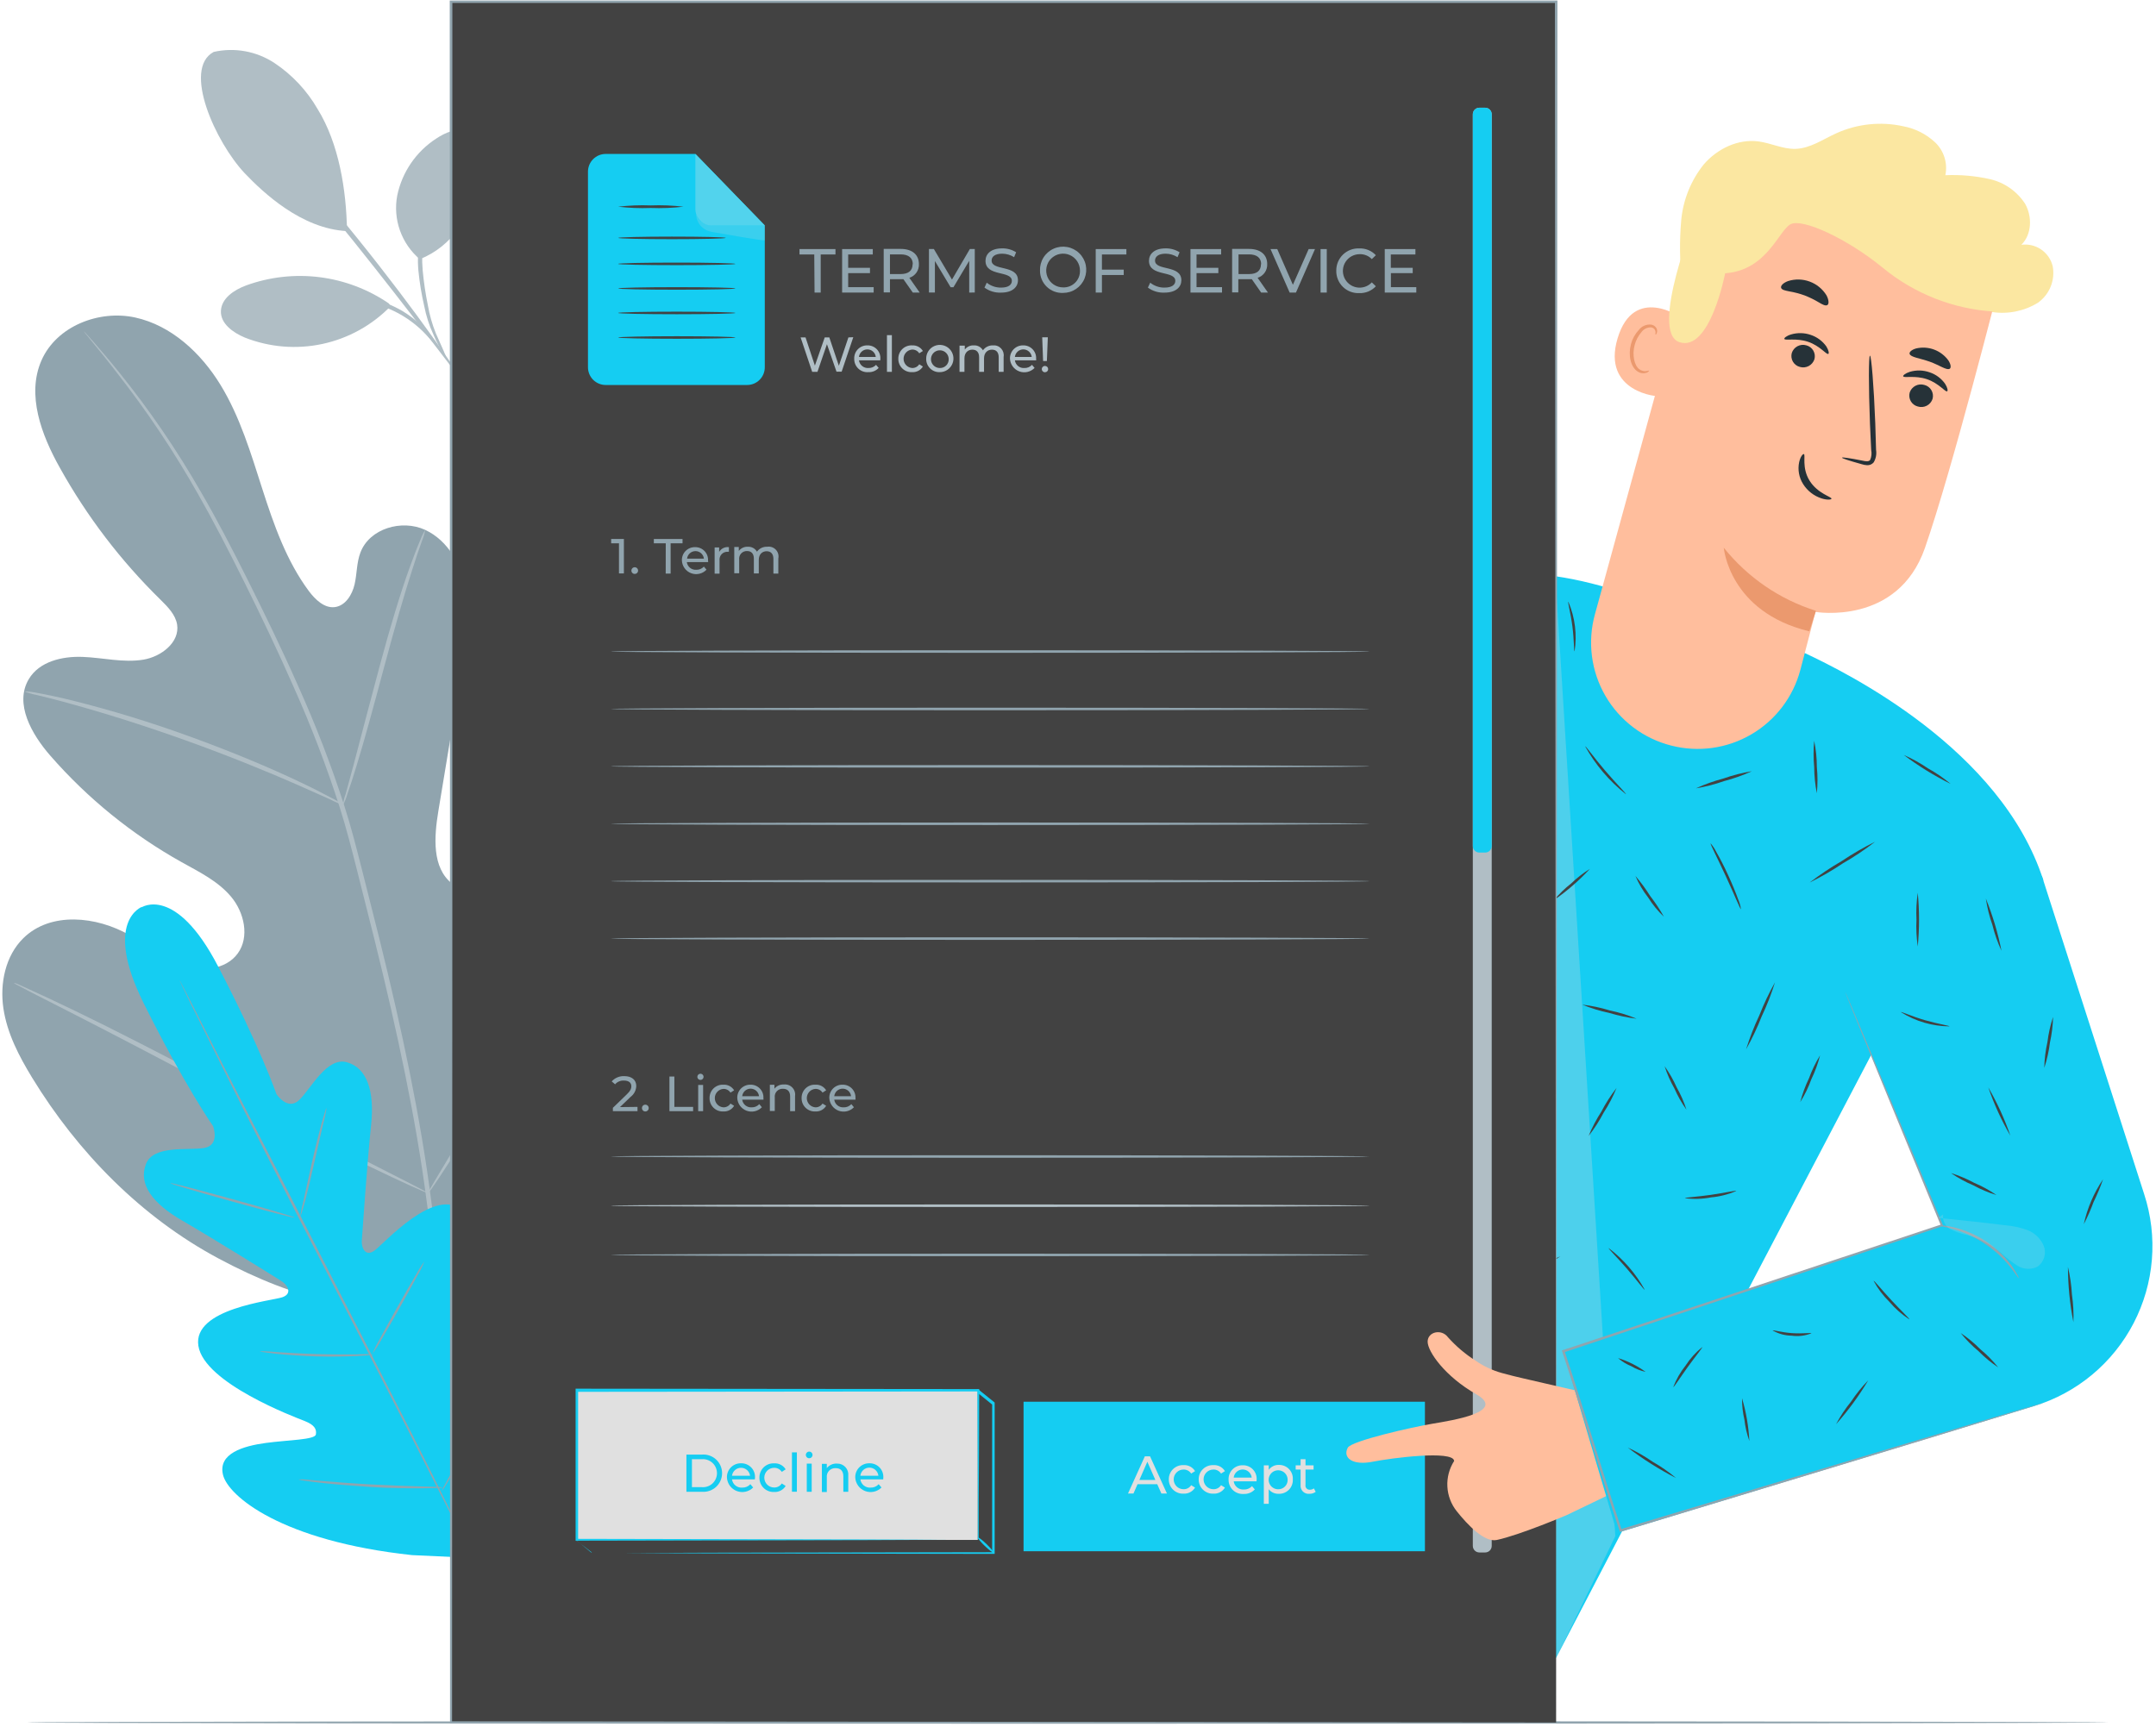 <svg width="438" height="351" viewBox="0 0 438 351" fill="none" xmlns="http://www.w3.org/2000/svg">
<path d="M43.41 10.55C45.513 10.075 47.689 10.029 49.81 10.415C51.93 10.802 53.951 11.613 55.75 12.8C59.344 15.193 62.339 18.382 64.5 22.12C68.88 29.19 70.36 38.65 70.5 46.96C61.27 46.5 53.5 39.17 49.72 35.21C43.8 28.93 37 14 43.41 10.55Z" fill="#B0BEC5"/>
<path d="M85.279 52.67C83.442 51.109 82.05 49.09 81.246 46.817C80.441 44.544 80.253 42.099 80.699 39.73C81.188 37.373 82.139 35.137 83.499 33.151C84.858 31.165 86.599 29.468 88.619 28.16C90.469 26.93 92.739 25.95 94.869 26.6C95.844 26.964 96.704 27.581 97.361 28.388C98.019 29.195 98.449 30.162 98.609 31.19C98.888 33.259 98.623 35.365 97.839 37.3C95.439 44 91.899 50.05 85.279 52.67Z" fill="#B0BEC5"/>
<path d="M90.64 72.78C89.609 71.259 88.734 69.637 88.03 67.94C87.189 66.114 86.571 64.194 86.19 62.22C85.635 59.842 85.238 57.43 85 55C84.61 50.519 85.324 46.011 87.08 41.87C87.629 40.64 88.299 39.467 89.08 38.37C89.68 37.62 90.08 37.24 90.08 37.28C90.08 37.32 88.88 39.02 87.63 42.13C86.101 46.213 85.499 50.586 85.87 54.93C86.091 57.328 86.445 59.712 86.93 62.07C87.266 63.997 87.802 65.884 88.53 67.7C89.92 70.79 90.78 72.72 90.64 72.78Z" fill="#B0BEC5"/>
<path d="M49.629 21.45C50.334 22.057 50.983 22.727 51.569 23.45C52.759 24.78 54.469 26.73 56.569 29.15C60.739 34 66.429 40.76 72.569 48.37C78.709 55.98 83.999 63.05 87.699 68.23C89.569 70.83 91.059 72.94 92.059 74.42C92.622 75.163 93.12 75.952 93.549 76.78C92.897 76.118 92.301 75.402 91.769 74.64L87.169 68.64C83.289 63.56 77.889 56.58 71.789 48.97L56.049 29.57L51.289 23.69C50.677 22.989 50.122 22.239 49.629 21.45Z" fill="#B0BEC5"/>
<path d="M78.999 61.66C74.803 58.791 69.984 56.962 64.941 56.325C59.898 55.689 54.776 56.263 49.999 58C47.579 58.9 44.999 60.59 44.879 63.17C44.759 65.75 47.339 67.59 49.729 68.59C54.744 70.571 60.232 71.023 65.503 69.889C70.774 68.755 75.592 66.087 79.349 62.22" fill="#B0BEC5"/>
<path d="M56.469 62C56.904 61.767 57.373 61.605 57.859 61.52C58.759 61.27 60.089 60.98 61.739 60.67C66.079 59.833 70.535 59.795 74.889 60.56C77.288 61.056 79.591 61.937 81.709 63.17C84.576 64.886 87.011 67.236 88.829 70.04C89.132 70.426 89.372 70.858 89.539 71.32C89.389 71.43 88.249 69.68 85.889 67.32C82.809 64.31 78.922 62.26 74.699 61.42C70.447 60.689 66.106 60.638 61.839 61.27C58.539 61.7 56.499 62.1 56.469 62Z" fill="#B0BEC5"/>
<path d="M92.529 264.67C122.349 250.19 133.979 216.36 137.889 184.91C138.549 179.66 139.999 174.25 138.239 169.27C136.479 164.29 131.189 160.27 126.159 161.7C121.999 162.9 119.589 167.15 116.829 170.53C113.137 175.042 108.246 178.422 102.719 180.28C99.119 181.47 94.839 181.87 91.839 179.54C87.729 176.34 88.189 170.03 89.049 164.84L93.849 135.84C94.709 130.65 95.569 125.35 94.739 120.16C93.909 114.97 91.069 109.83 86.349 107.66C81.629 105.49 75.069 107.37 73.219 112.28C72.439 114.33 72.529 116.59 72.039 118.73C71.549 120.87 70.169 123.08 68.039 123.36C65.909 123.64 64.039 121.84 62.719 120.07C58.199 113.97 55.629 106.64 53.299 99.38C50.969 92.12 48.769 84.72 44.809 78.23C40.849 71.74 34.809 66.13 27.479 64.52C20.149 62.91 11.479 66.25 8.419 73.25C5.359 80.25 8.419 88.38 12.159 95.05C17.657 104.937 24.555 113.977 32.639 121.89C34.089 123.32 35.639 124.89 35.979 126.89C36.559 130.53 32.729 133.45 29.129 134.04C25.059 134.71 20.919 133.64 16.789 133.48C12.659 133.32 7.999 134.4 5.859 137.98C2.859 142.98 6.439 149.22 10.229 153.56C17.811 162.248 26.833 169.565 36.899 175.19C40.489 177.19 44.319 179.06 46.969 182.24C49.619 185.42 50.739 190.38 48.299 193.74C45.859 197.1 40.889 197.51 37.009 196.13C33.129 194.75 29.889 192 26.299 190C19.599 186.17 10.299 185.19 4.749 190.63C1.099 194.21 -0.061 199.81 0.689 204.89C1.439 209.97 3.859 214.61 6.519 218.97C15.819 234.21 28.739 247.35 44.389 255.72C60.039 264.09 75.119 268.1 92.529 264.72" fill="#90A4AE"/>
<path d="M88.299 266.33C89.139 253.76 89.699 260.28 87.579 243.77C85.459 227.26 81.689 209.34 77.079 190.77L73.609 177C72.459 172.49 71.329 168 69.939 163.7C67.269 155.429 64.141 147.313 60.569 139.39C57.219 131.8 53.759 124.72 50.469 118.13C47.179 111.54 43.999 105.42 40.839 100C35.918 91.417 30.324 83.238 24.109 75.54C21.919 72.82 20.109 70.77 18.929 69.39L17.529 67.83C17.381 67.643 17.213 67.472 17.029 67.32C17.154 67.526 17.298 67.721 17.459 67.9C17.789 68.3 18.229 68.83 18.779 69.52C19.949 70.93 21.669 73.03 23.779 75.78C29.86 83.549 35.352 91.762 40.209 100.35C43.309 105.78 46.449 111.87 49.719 118.46C52.989 125.05 56.389 132.15 59.719 139.73C63.257 147.643 66.355 155.745 68.999 164C70.369 168.29 71.489 172.73 72.639 177.26C73.789 181.79 74.929 186.37 76.099 191.01C80.709 209.6 84.519 227.47 86.659 243.93C88.799 260.39 88.329 253.8 87.579 266.33" fill="#B0BEC5"/>
<path d="M69.68 163.59C70.039 162.908 70.327 162.191 70.54 161.45C71.04 160.06 71.7 158.03 72.47 155.5C74.03 150.44 75.94 143.39 78.02 135.61C80.1 127.83 82.11 120.81 83.74 115.8C84.54 113.29 85.22 111.26 85.74 109.87C86.037 109.16 86.255 108.418 86.39 107.66C85.985 108.313 85.65 109.007 85.39 109.73C84.8 111.09 84.02 113.08 83.13 115.58C81.33 120.58 79.21 127.58 77.13 135.35C75.05 143.12 73.26 149.99 71.85 155.35C71.21 157.74 70.66 159.76 70.22 161.35C69.95 162.072 69.769 162.824 69.68 163.59Z" fill="#B0BEC5"/>
<path d="M4.889 140.48C5.736 140.813 6.613 141.064 7.509 141.23C9.189 141.65 11.639 142.23 14.639 143.09C20.639 144.73 28.869 147.27 37.819 150.48C46.769 153.69 54.739 156.97 60.439 159.48C63.299 160.73 65.589 161.8 67.169 162.48C67.969 162.915 68.809 163.27 69.679 163.54C68.944 163.001 68.161 162.533 67.339 162.14C65.799 161.31 63.549 160.14 60.719 158.81C55.079 156.12 47.119 152.74 38.149 149.51C30.496 146.733 22.706 144.35 14.809 142.37C11.809 141.62 9.299 141.11 7.579 140.8C6.693 140.613 5.793 140.506 4.889 140.48Z" fill="#B0BEC5"/>
<path d="M87 242.41C87 242.41 87.23 242.18 87.59 241.67L89.12 239.44C90.43 237.49 92.26 234.63 94.48 231.06C98.92 223.92 104.74 213.87 111.01 202.69C117.28 191.51 123.01 181.42 127.29 174.2C129.39 170.7 131.11 167.81 132.39 165.67C132.94 164.74 133.39 163.97 133.77 163.34C133.948 163.077 134.089 162.791 134.19 162.49C134.19 162.49 133.96 162.72 133.6 163.23L132 165.46C130.68 167.41 128.85 170.27 126.63 173.84C122.22 181 116.4 191 110.13 202.21C103.86 213.42 98.13 223.48 93.85 230.7C91.75 234.2 90.03 237.09 88.75 239.23L87.38 241.56C87.215 241.825 87.087 242.111 87 242.41Z" fill="#B0BEC5"/>
<path d="M2.779 199.7C3.029 199.903 3.305 200.071 3.599 200.2L5.999 201.47L14.999 206.06C22.609 209.94 33.059 215.42 44.589 221.49C56.119 227.56 66.589 232.94 74.329 236.67C78.169 238.53 81.329 240 83.479 240.98L85.999 242.09C86.284 242.236 86.587 242.343 86.899 242.41C86.65 242.207 86.374 242.039 86.079 241.91L83.639 240.64L74.639 236.05C67.029 232.17 56.579 226.69 45.049 220.62C33.519 214.55 23.049 209.16 15.319 205.44C11.469 203.58 8.319 202.11 6.159 201.13L3.679 200C3.394 199.861 3.091 199.76 2.779 199.7Z" fill="#B0BEC5"/>
<path d="M428.36 350C428.36 350.14 333.69 350.26 216.94 350.26C100.19 350.26 5.5 350.15 5.5 350C5.5 349.85 100.15 349.74 216.94 349.74C333.73 349.74 428.36 349.86 428.36 350Z" fill="#90A4AE"/>
<path d="M28.73 184.39C28.73 184.39 35.63 179.73 44.25 196.26C52.87 212.79 56.17 222.34 56.17 222.34C56.17 222.34 58.44 225.8 60.81 223.5C63.18 221.2 66.39 214.72 70.47 215.85C74.55 216.98 76.13 221.7 75.39 228.62C74.65 235.54 73.59 250.76 73.5 252.13C73.41 253.5 74.2 255.46 76.06 254.13C77.92 252.8 88.61 240.7 94.06 246.13C99.51 251.56 94.29 270.48 93.76 272.56C93.23 274.64 93.64 275.56 94.63 276.03C95.62 276.5 98.83 272.12 102.01 268.8C105.19 265.48 109.46 262.17 112.34 265.56C115.22 268.95 116.27 283.11 103 306.25L96.15 316.57L83.72 316C57.19 313.15 46.34 304 45.3 299.67C44.26 295.34 49.42 293.83 53.98 293.21C58.54 292.59 63.98 292.58 64.17 291.48C64.36 290.38 63.87 289.53 61.87 288.74C59.87 287.95 41.48 281.06 40.3 273.47C39.12 265.88 55.2 264.35 57.36 263.6C59.52 262.85 58.36 261.06 57.22 260.34C56.08 259.62 43.11 251.53 37.08 248.06C31.05 244.59 28.08 240.69 29.63 236.58C31.11 232.58 38.24 233.83 41.5 233.26C44.76 232.69 43.28 228.82 43.28 228.82C43.28 228.82 37.48 220.55 29.17 203.82C20.86 187.09 28.88 184.25 28.88 184.25" fill="#15CDF2"/>
<path d="M36.48 199.18C36.542 199.273 36.599 199.37 36.651 199.47L37.12 200.36L38.87 203.77L45.27 216.35C50.721 226.97 58.27 241.6 66.52 257.77C74.77 273.94 82.341 288.6 87.66 299.26C90.3 304.58 92.43 308.9 93.921 311.91L95.591 315.36L96.02 316.27C96.111 316.47 96.15 316.58 96.15 316.58C96.15 316.58 96.081 316.49 95.971 316.29L95.51 315.41C95.091 314.6 94.51 313.41 93.76 311.99C92.231 308.99 90.05 304.71 87.361 299.41C82.001 288.79 74.43 274.15 66.1 258C57.77 241.85 50.291 227.16 45.001 216.5L38.7 203.85C37.99 202.37 37.431 201.21 37.031 200.4C36.85 200.02 36.711 199.72 36.611 199.49C36.552 199.393 36.509 199.289 36.48 199.18Z" fill="#90A4AE"/>
<path d="M66.34 225.1C66.184 226.201 65.953 227.29 65.65 228.36C65.17 230.49 64.55 233.19 63.86 236.19C63.17 239.19 62.52 242 62 244C61.73 245 61.5 245.79 61.32 246.34C61.252 246.632 61.141 246.911 60.99 247.17C61.16 246.072 61.387 244.984 61.67 243.91L63.4 236.07C64.1 233.01 64.78 230.25 65.33 228.26C65.61 227.26 65.85 226.47 66.03 225.93C66.093 225.64 66.197 225.36 66.34 225.1Z" fill="#90A4AE"/>
<path d="M59.85 247.42C59.85 247.54 54.13 246.08 47.15 244.14C40.17 242.2 34.55 240.54 34.59 240.41C34.63 240.28 40.3 241.75 47.28 243.68C54.26 245.61 59.88 247.29 59.85 247.42Z" fill="#90A4AE"/>
<path d="M75.891 275.24C75.595 275.324 75.288 275.368 74.981 275.37C74.401 275.43 73.551 275.49 72.501 275.54C70.401 275.64 67.501 275.71 64.281 275.62C61.061 275.53 58.181 275.3 56.091 275.08C55.091 274.97 54.201 274.86 53.611 274.77C53.307 274.748 53.007 274.684 52.721 274.58C53.853 274.563 54.985 274.616 56.111 274.74C58.211 274.88 61.111 275.05 64.301 275.14C67.491 275.23 70.391 275.22 72.491 275.2C73.624 275.14 74.759 275.154 75.891 275.24Z" fill="#90A4AE"/>
<path d="M86.211 256.34C85.821 257.314 85.357 258.257 84.821 259.16C83.901 260.87 82.611 263.22 81.161 265.8C79.711 268.38 78.371 270.71 77.381 272.38C76.888 273.306 76.323 274.192 75.691 275.03C76.082 274.056 76.546 273.113 77.081 272.21C78.001 270.5 79.291 268.15 80.741 265.57C82.191 262.99 83.531 260.66 84.521 259C85.016 258.072 85.581 257.182 86.211 256.34Z" fill="#90A4AE"/>
<path d="M103.491 279.1C103.384 279.451 103.233 279.787 103.041 280.1L101.631 282.69C100.431 284.86 98.741 287.85 96.851 291.14C94.961 294.43 93.221 297.4 91.941 299.53C91.341 300.53 90.821 301.36 90.411 302.05C90.241 302.367 90.033 302.663 89.791 302.93C89.901 302.58 90.052 302.244 90.241 301.93L91.651 299.34C92.851 297.16 94.541 294.17 96.431 290.88C98.321 287.59 100.061 284.63 101.341 282.5L102.871 279.98C103.048 279.667 103.256 279.372 103.491 279.1Z" fill="#90A4AE"/>
<path d="M90.001 302.26C89.623 302.341 89.237 302.375 88.851 302.36C88.101 302.36 87.021 302.41 85.691 302.42C83.031 302.42 79.341 302.42 75.281 302.15C71.221 301.88 67.541 301.58 64.901 301.27C63.571 301.12 62.501 300.97 61.771 300.86C61.383 300.828 61.001 300.751 60.631 300.63C61.017 300.595 61.405 300.595 61.791 300.63L64.931 300.89C67.581 301.12 71.251 301.41 75.301 301.63C79.351 301.85 83.031 301.97 85.691 302.04L88.851 302.13C89.237 302.136 89.623 302.179 90.001 302.26Z" fill="#90A4AE"/>
<path d="M415.119 178.89L381.649 211.48L350.809 270.33L316.129 336.88L273.519 316.88L227.459 293.3L256.919 237.02L275.229 174.02C262.289 182.6 238.229 194.29 209.529 188.19C178.389 181.59 193.339 64.19 193.339 64.19L227.559 63.31L230.999 146.08L269.649 129L269.709 129.14C272.039 128.14 274.079 127.14 275.159 126.59C296.549 114.92 310.589 113.51 333.539 121.7L366.649 132.7C375.159 136.7 406.529 152.15 415.119 178.89Z" fill="#15CDF2"/>
<path d="M297.998 119.24C297.998 119.24 297.228 119.68 295.928 120.61C294.105 121.936 292.488 123.523 291.128 125.32C289.131 128.002 287.541 130.964 286.408 134.11C285.03 137.977 283.852 141.912 282.878 145.9L276.998 167.53C276.228 170.24 275.608 172.46 275.148 174.06C274.938 174.79 274.758 175.38 274.628 175.83C274.58 176.041 274.506 176.246 274.408 176.44C274.421 176.226 274.462 176.014 274.528 175.81C274.638 175.34 274.778 174.75 274.958 174.01C275.368 172.39 275.958 170.16 276.638 167.43C278.118 161.83 280.138 154.2 282.378 145.76C283.358 141.759 284.553 137.813 285.958 133.94C287.128 130.763 288.773 127.782 290.838 125.1C292.247 123.291 293.935 121.718 295.838 120.44C296.351 120.093 296.885 119.779 297.438 119.5C297.618 119.4 297.806 119.313 297.998 119.24Z" fill="#90A4AE"/>
<g opacity="0.3">
<path d="M285.509 135.83C275.939 161.74 258.729 176.22 234.359 189.2C248.747 187.606 262.536 182.556 274.549 174.48" fill="#CFD8DC"/>
</g>
<g opacity="0.3">
<path d="M316 117.39C320.053 182.31 324.107 247.227 328.16 312.14L316.16 336.88L316 117.39Z" fill="#CFD8DC"/>
</g>
<path d="M353.68 184.74C353.54 184.8 352.32 181.74 350.61 178.05C348.9 174.36 347.38 171.43 347.51 171.36C347.981 171.911 348.381 172.519 348.7 173.17C349.37 174.33 350.23 175.97 351.08 177.83C351.93 179.69 352.63 181.4 353.08 182.66C353.374 183.323 353.576 184.022 353.68 184.74Z" fill="#424242"/>
<path d="M380.919 171.05C378.857 172.653 376.685 174.11 374.419 175.41C372.249 176.866 369.983 178.176 367.639 179.33C369.713 177.739 371.888 176.283 374.149 174.97C376.316 173.515 378.578 172.206 380.919 171.05Z" fill="#424242"/>
<path d="M369.1 161.19C368.753 159.441 368.572 157.663 368.56 155.88C368.392 154.101 368.392 152.309 368.56 150.53C368.918 152.281 369.099 154.063 369.1 155.85C369.274 157.626 369.274 159.414 369.1 161.19Z" fill="#424242"/>
<path d="M396.29 159.29C392.935 157.626 389.741 155.654 386.75 153.4C388.467 154.154 390.11 155.065 391.66 156.12C393.299 157.03 394.849 158.091 396.29 159.29Z" fill="#424242"/>
<path d="M354.719 213.23C355.458 210.864 356.36 208.551 357.419 206.31C358.325 204.004 359.387 201.762 360.599 199.6C359.863 201.968 358.961 204.28 357.899 206.52C356.995 208.828 355.933 211.07 354.719 213.23Z" fill="#424242"/>
<path d="M342.61 225.49C341.649 224.145 340.832 222.704 340.17 221.19C339.349 219.749 338.679 218.228 338.17 216.65C339.132 217.996 339.953 219.436 340.62 220.95C341.442 222.388 342.109 223.91 342.61 225.49Z" fill="#424242"/>
<path d="M352.739 242C351.106 242.707 349.371 243.149 347.599 243.31C345.852 243.648 344.063 243.702 342.299 243.47C342.299 243.32 344.649 243.21 347.529 242.8C350.409 242.39 352.699 241.84 352.739 242Z" fill="#424242"/>
<path d="M365.729 223.94C366.163 222.269 366.759 220.645 367.509 219.09C368.099 217.468 368.853 215.91 369.759 214.44C369.331 216.111 368.738 217.736 367.988 219.29C367.402 220.916 366.644 222.474 365.729 223.94Z" fill="#424242"/>
<path d="M334.139 262.08C334.009 262.16 332.539 260.13 330.519 257.8C328.499 255.47 326.699 253.72 326.809 253.61C329.812 255.896 332.308 258.78 334.139 262.08Z" fill="#424242"/>
<path d="M328.409 221.07C327.7 222.816 326.826 224.491 325.798 226.07C324.925 227.748 323.897 229.342 322.729 230.83C323.451 229.088 324.328 227.415 325.349 225.83C326.22 224.153 327.245 222.559 328.409 221.07Z" fill="#424242"/>
<path d="M332.489 207C330.595 206.771 328.725 206.377 326.899 205.82C325.032 205.427 323.205 204.864 321.439 204.14C323.335 204.363 325.206 204.758 327.029 205.32C328.898 205.71 330.725 206.272 332.489 207Z" fill="#424242"/>
<path d="M332.25 178C333.349 179.284 334.352 180.648 335.25 182.08C336.28 183.409 337.209 184.813 338.03 186.28C336.799 185.12 335.724 183.806 334.83 182.37C333.78 181.035 332.912 179.565 332.25 178Z" fill="#424242"/>
<path d="M322.998 176.55C320.815 178.914 318.381 181.034 315.738 182.87C316.765 181.627 317.925 180.5 319.198 179.51C320.357 178.392 321.63 177.399 322.998 176.55Z" fill="#424242"/>
<path d="M330.309 161.38C326.932 158.717 324.118 155.41 322.029 151.65C322.159 151.57 323.799 153.91 326.089 156.59C328.379 159.27 330.419 161.27 330.309 161.38Z" fill="#424242"/>
<path d="M355.89 156.71C354.082 157.54 352.205 158.209 350.28 158.71C348.407 159.374 346.48 159.869 344.52 160.19C346.33 159.368 348.207 158.699 350.13 158.19C352.002 157.528 353.93 157.033 355.89 156.71Z" fill="#424242"/>
<path d="M319.879 132.35C319.729 132.35 319.799 130.06 319.439 127.28C319.079 124.5 318.439 122.28 318.619 122.28C319.976 125.462 320.413 128.962 319.879 132.38V132.35Z" fill="#424242"/>
<path d="M297.119 204.86C296.382 205.5 295.596 206.081 294.769 206.6C293.289 207.6 291.269 209.09 289.109 210.79C286.949 212.49 285.049 214.1 283.689 215.28C282.986 215.96 282.234 216.588 281.439 217.16C282.028 216.374 282.698 215.654 283.439 215.01C285.141 213.375 286.927 211.829 288.789 210.38C290.643 208.921 292.569 207.556 294.559 206.29C295.366 205.734 296.223 205.255 297.119 204.86Z" fill="#424242"/>
<path d="M295.809 196.84C295.679 196.91 293.999 194.3 291.669 191.25C289.339 188.2 287.279 185.88 287.389 185.77C287.958 186.157 288.467 186.625 288.899 187.16C290.025 188.362 291.09 189.62 292.089 190.93C293.249 192.47 294.219 193.93 294.869 195.01C295.266 195.573 295.583 196.189 295.809 196.84Z" fill="#424242"/>
<path d="M301.9 165.23C298.807 167.333 295.527 169.144 292.1 170.64C293.6 169.519 295.2 168.538 296.88 167.71C298.471 166.727 300.152 165.897 301.9 165.23Z" fill="#424242"/>
<path d="M295.87 151.43C295.24 151.061 294.665 150.607 294.16 150.08C292.864 148.897 291.658 147.62 290.55 146.26C289.431 144.902 288.412 143.465 287.5 141.96C287.078 141.363 286.742 140.71 286.5 140.02C286.64 139.94 288.35 142.78 290.94 145.93C293.53 149.08 296 151.31 295.87 151.43Z" fill="#424242"/>
<path d="M306.25 151.14C306.705 149.622 307.322 148.157 308.09 146.77C308.707 145.307 309.482 143.916 310.4 142.62C309.95 144.14 309.333 145.606 308.56 146.99C307.947 148.455 307.172 149.847 306.25 151.14Z" fill="#424242"/>
<path d="M303.48 135.35C303.32 135.35 303.48 132.24 302.9 128.49C302.32 124.74 301.209 121.84 301.359 121.78C301.737 122.352 302.024 122.98 302.21 123.64C302.762 125.189 303.167 126.786 303.42 128.41C303.668 130.034 303.772 131.677 303.73 133.32C303.756 134.006 303.671 134.691 303.48 135.35Z" fill="#424242"/>
<path d="M305.999 215C305.932 214.024 305.932 213.046 305.999 212.07C306.069 210.27 306.119 207.78 306.049 205.07C305.979 202.36 305.799 199.84 305.649 198.07C305.514 197.103 305.453 196.127 305.469 195.15C305.746 196.09 305.93 197.054 306.019 198.03C306.331 200.372 306.514 202.728 306.569 205.09C306.632 207.449 306.566 209.809 306.369 212.16C306.345 213.117 306.221 214.069 305.999 215Z" fill="#424242"/>
<path d="M304.52 239.89C303.123 238.604 301.643 237.412 300.09 236.32C298.449 235.371 296.749 234.529 295 233.8C296.917 234.125 298.749 234.832 300.387 235.878C302.026 236.924 303.438 238.288 304.54 239.89H304.52Z" fill="#424242"/>
<path d="M317 255.29C314.798 256.724 312.502 258.011 310.13 259.14C307.839 260.427 305.464 261.556 303.02 262.52C305.225 261.094 307.52 259.811 309.89 258.68C312.181 257.393 314.557 256.26 317 255.29Z" fill="#424242"/>
<path d="M281.819 262.12C279.994 260.089 278.304 257.941 276.759 255.69C275.071 253.541 273.521 251.286 272.119 248.94C273.939 250.978 275.629 253.129 277.179 255.38C278.863 257.529 280.413 259.78 281.819 262.12Z" fill="#424242"/>
<path d="M271 233.68C270.827 233.011 270.75 232.321 270.77 231.63C270.72 230.36 270.7 228.63 270.77 226.63C270.84 224.63 271.04 222.94 271.21 221.63C271.258 220.948 271.396 220.276 271.62 219.63C271.77 219.63 271.47 222.77 271.29 226.63C271.11 230.49 271.1 233.68 271 233.68Z" fill="#424242"/>
<path d="M259.219 282.23C257.171 280.86 255.219 279.349 253.379 277.71C251.43 276.201 249.588 274.557 247.869 272.79C249.918 274.159 251.87 275.67 253.709 277.31C255.659 278.819 257.5 280.463 259.219 282.23Z" fill="#424242"/>
<path d="M266.258 280.74C265.935 278.139 265.785 275.52 265.808 272.9C265.664 270.284 265.691 267.662 265.888 265.05C266.211 267.651 266.362 270.27 266.338 272.89C266.483 275.506 266.456 278.128 266.258 280.74Z" fill="#424242"/>
<path d="M280.16 310.85C280.16 310.93 278.91 310.44 276.9 309.79C271.665 308.105 266.174 307.357 260.68 307.58C258.57 307.66 257.27 307.81 257.26 307.72C257.548 307.607 257.851 307.536 258.16 307.51C258.74 307.4 259.6 307.3 260.66 307.21C266.204 306.791 271.773 307.555 277 309.45C277.795 309.738 278.573 310.072 279.33 310.45C279.625 310.54 279.905 310.675 280.16 310.85Z" fill="#424242"/>
<path d="M291.609 316.35C292.422 316.775 293.181 317.295 293.869 317.9C297.329 320.64 300.46 323.77 303.199 327.23C303.804 327.919 304.325 328.677 304.749 329.49C304.088 328.869 303.473 328.201 302.909 327.49C301.809 326.22 300.249 324.49 298.439 322.68C296.629 320.87 294.899 319.32 293.629 318.21C292.911 317.641 292.236 317.019 291.609 316.35Z" fill="#424242"/>
<path d="M296.598 264.25C295.583 262.378 294.717 260.428 294.008 258.42C293.145 256.48 292.439 254.473 291.898 252.42C292.914 254.292 293.78 256.242 294.488 258.25C295.352 260.19 296.057 262.197 296.598 264.25Z" fill="#424242"/>
<path d="M256.43 162.9C256.004 163.528 255.489 164.091 254.9 164.57C253.566 165.81 252.135 166.94 250.62 167.95C249.103 168.967 247.504 169.857 245.84 170.61C245.17 170.966 244.453 171.226 243.71 171.38C243.65 171.23 246.82 169.87 250.33 167.52C253.84 165.17 256.32 162.78 256.43 162.9Z" fill="#424242"/>
<path d="M258.999 152.3C258.792 149.327 258.933 146.34 259.419 143.4C259.626 146.373 259.485 149.36 258.999 152.3Z" fill="#424242"/>
<path d="M239.049 161.2C237.258 160.667 235.52 159.967 233.859 159.11C232.117 158.409 230.443 157.549 228.859 156.54C230.649 157.078 232.386 157.778 234.049 158.63C235.792 159.331 237.465 160.191 239.049 161.2Z" fill="#424242"/>
<path d="M274.638 147.64C274.522 145.795 274.579 143.944 274.808 142.11C274.856 140.262 275.084 138.424 275.488 136.62C275.605 138.464 275.552 140.315 275.328 142.15C275.273 143.998 275.042 145.836 274.638 147.64Z" fill="#424242"/>
<path d="M228.449 182.4C226.424 181.889 224.497 181.044 222.749 179.9C220.911 178.902 219.257 177.597 217.859 176.04C217.959 175.92 220.089 177.71 223.009 179.46C225.929 181.21 228.509 182.25 228.449 182.4Z" fill="#424242"/>
<path d="M213.619 162.05C212.331 163.825 210.907 165.497 209.359 167.05C207.935 168.733 206.384 170.305 204.719 171.75C207.426 168.273 210.402 165.013 213.619 162V162.05Z" fill="#424242"/>
<path d="M212.349 143.82C210.645 143.244 209.062 142.359 207.679 141.21C206.197 140.199 204.907 138.933 203.869 137.47C203.979 137.36 205.659 139.05 207.999 140.79C210.339 142.53 212.419 143.69 212.349 143.82Z" fill="#424242"/>
<path d="M203 147.64C202.434 148.71 201.716 149.694 200.87 150.56C200.151 151.537 199.3 152.409 198.34 153.15C199.621 151.1 201.191 149.244 203 147.64Z" fill="#424242"/>
<path d="M222.999 113.8C221.835 115.627 220.528 117.36 219.089 118.98C217.788 120.715 216.347 122.341 214.779 123.84C215.945 122.01 217.252 120.275 218.689 118.65C219.995 116.922 221.436 115.3 222.999 113.8Z" fill="#424242"/>
<path d="M205.87 117.65C204.328 116.281 202.903 114.786 201.61 113.18C200.192 111.69 198.901 110.084 197.75 108.38C199.294 109.743 200.719 111.235 202.01 112.84C203.428 114.333 204.719 115.942 205.87 117.65Z" fill="#424242"/>
<path d="M214.45 95.93C213.303 94.448 212.298 92.861 211.45 91.19C210.459 89.602 209.612 87.929 208.92 86.19C210.065 87.677 211.07 89.267 211.92 90.94C212.912 92.524 213.758 94.194 214.45 95.93Z" fill="#424242"/>
<path d="M213.999 81.92C213.879 81.82 215.379 79.92 216.569 77.23C217.759 74.54 218.189 72.17 218.349 72.23C218.1 75.884 216.558 79.33 213.999 81.95V81.92Z" fill="#424242"/>
<path d="M197.51 81.09C197.354 78.976 197.78 76.86 198.74 74.97C199.361 73.614 200.183 72.36 201.18 71.25C201.561 70.761 202.033 70.351 202.57 70.04C201.272 71.63 200.145 73.353 199.21 75.18C198.433 77.083 197.863 79.065 197.51 81.09Z" fill="#424242"/>
<path d="M341.69 57.3C341.23 53.155 341.18 48.975 341.54 44.82C341.913 40.64 343.513 36.663 346.14 33.39C348.87 30.23 353.07 28.2 357.2 28.73C359.76 29.06 362.2 30.32 364.75 30.25C367.75 30.16 370.32 28.32 373.03 27.09C377.302 25.151 382.088 24.649 386.67 25.66C389.085 26.115 391.321 27.245 393.12 28.92C394.006 29.765 394.663 30.821 395.028 31.99C395.394 33.158 395.456 34.401 395.21 35.6C398.231 35.467 401.257 35.733 404.21 36.39C407.166 37.056 409.746 38.85 411.4 41.39C412.89 44 412.79 47.63 410.65 49.74C412.058 49.551 413.487 49.89 414.661 50.691C415.835 51.492 416.672 52.699 417.01 54.08C417.275 55.477 417.134 56.921 416.602 58.24C416.07 59.559 415.17 60.698 414.01 61.52C411.213 63.232 407.901 63.898 404.66 63.4C401.88 62.87 398.66 62.09 396.43 60.4" fill="#FBE7A1"/>
<path d="M339.52 151.5C345.037 152.917 350.89 152.095 355.804 149.214C360.717 146.333 364.293 141.626 365.75 136.12C367.44 129.71 368.82 124.34 368.82 124.34C368.82 124.34 385.53 127.21 391.06 111.34C396.59 95.47 406.06 58.13 406.06 58.13C398.332 51.22 388.901 46.497 378.738 44.449C368.576 42.401 358.051 43.102 348.25 46.48L345.25 47.48L324.02 124.81C323.251 127.581 323.044 130.477 323.41 133.329C323.777 136.181 324.709 138.931 326.153 141.417C327.597 143.903 329.523 146.076 331.819 147.808C334.114 149.539 336.733 150.795 339.52 151.5Z" fill="#FFBE9D"/>
<path d="M368.919 124.12C361.542 121.795 355.022 117.329 350.189 111.29C350.189 111.29 351.249 124.36 367.579 128.29L368.919 124.12Z" fill="#EB996E"/>
<path d="M341.739 64.66C341.509 64.45 331.909 57.77 328.619 68.75C325.329 79.73 337.019 80.75 337.129 80.46C337.239 80.17 341.739 64.66 341.739 64.66Z" fill="#FFBE9D"/>
<path d="M334.999 75.29C334.999 75.29 334.768 75.37 334.398 75.42C333.896 75.462 333.395 75.312 332.999 75C331.999 74.23 331.549 72.09 332.089 70.1C332.339 69.15 332.801 68.268 333.439 67.52C333.649 67.215 333.93 66.966 334.257 66.792C334.584 66.618 334.948 66.525 335.319 66.52C335.561 66.518 335.796 66.603 335.98 66.762C336.164 66.92 336.285 67.14 336.319 67.38C336.379 67.73 336.239 67.93 336.319 67.97C336.399 68.01 336.608 67.85 336.648 67.37C336.67 67.083 336.592 66.797 336.428 66.56C336.311 66.398 336.161 66.261 335.99 66.158C335.818 66.055 335.627 65.988 335.428 65.96C334.951 65.912 334.469 65.988 334.029 66.181C333.589 66.373 333.207 66.676 332.919 67.06C332.164 67.868 331.621 68.851 331.339 69.92C330.739 72.15 331.249 74.56 332.699 75.5C332.969 75.673 333.274 75.784 333.592 75.824C333.911 75.863 334.234 75.831 334.539 75.73C334.929 75.55 335.059 75.33 334.999 75.29Z" fill="#EB996E"/>
<path d="M392.609 81.05C392.414 81.651 391.99 82.152 391.428 82.442C390.866 82.732 390.213 82.789 389.609 82.6C389.313 82.526 389.035 82.393 388.791 82.21C388.547 82.026 388.342 81.796 388.189 81.532C388.035 81.269 387.935 80.977 387.896 80.674C387.857 80.372 387.878 80.064 387.959 79.77C388.153 79.178 388.568 78.684 389.119 78.393C389.669 78.102 390.311 78.037 390.909 78.21C391.21 78.28 391.494 78.41 391.744 78.592C391.993 78.774 392.204 79.004 392.362 79.269C392.521 79.534 392.625 79.828 392.667 80.134C392.71 80.44 392.69 80.752 392.609 81.05Z" fill="#263238"/>
<path d="M395.57 79.51C395.19 79.71 393.9 77.87 391.46 77.05C389.02 76.23 386.81 76.86 386.65 76.47C386.56 76.3 387.03 75.86 388 75.55C389.31 75.163 390.71 75.198 392 75.65C393.271 76.071 394.375 76.887 395.15 77.98C395.68 78.81 395.75 79.43 395.57 79.51Z" fill="#263238"/>
<path d="M368.608 73C368.415 73.592 367.999 74.085 367.449 74.377C366.898 74.668 366.256 74.734 365.658 74.56C365.362 74.486 365.084 74.353 364.84 74.17C364.596 73.986 364.391 73.756 364.237 73.492C364.084 73.229 363.984 72.937 363.945 72.634C363.906 72.332 363.927 72.024 364.008 71.73C364.199 71.137 364.615 70.641 365.166 70.35C365.717 70.058 366.36 69.994 366.958 70.17C367.254 70.244 367.532 70.377 367.776 70.56C368.02 70.744 368.225 70.974 368.379 71.238C368.533 71.501 368.632 71.793 368.672 72.096C368.711 72.398 368.689 72.706 368.608 73Z" fill="#263238"/>
<path d="M371.429 71.91C371.049 72.12 369.749 70.27 367.309 69.45C364.869 68.63 362.669 69.26 362.499 68.87C362.419 68.7 362.879 68.26 363.859 67.96C365.169 67.573 366.568 67.604 367.859 68.05C369.132 68.474 370.238 69.29 371.019 70.38C371.529 71.21 371.609 71.83 371.429 71.91Z" fill="#263238"/>
<path d="M374.21 93C374.21 92.86 375.85 93.1 378.41 93.61C379.06 93.76 379.69 93.83 379.94 93.44C380.207 92.809 380.277 92.112 380.14 91.44C380.06 89.73 379.98 87.94 379.89 86.07C379.6 78.46 379.61 72.28 379.89 72.27C380.17 72.26 380.68 78.43 380.97 86.04C381.03 87.91 381.08 89.7 381.13 91.41C381.274 92.291 381.1 93.195 380.64 93.96C380.476 94.15 380.271 94.3 380.041 94.399C379.81 94.497 379.56 94.542 379.31 94.53C378.932 94.511 378.558 94.44 378.2 94.32C375.71 93.63 374.17 93.13 374.21 93Z" fill="#263238"/>
<path d="M366.46 92.27C366.86 92.38 365.98 95.03 367.62 97.67C369.26 100.31 372.17 100.97 372.07 101.34C372.07 101.52 371.26 101.65 370.07 101.28C368.511 100.781 367.179 99.747 366.31 98.36C365.468 97.032 365.181 95.427 365.51 93.89C365.77 92.75 366.28 92.19 366.46 92.27Z" fill="#263238"/>
<path d="M396.109 74.92C395.499 75.33 394.009 74.19 391.999 73.48C389.989 72.77 388.139 72.6 387.939 71.89C387.859 71.55 388.319 71.08 389.239 70.81C390.455 70.517 391.731 70.593 392.905 71.028C394.078 71.462 395.096 72.236 395.829 73.25C396.349 74.06 396.389 74.71 396.109 74.92Z" fill="#263238"/>
<path d="M371.209 62C370.839 62.2 370.209 61.87 369.499 61.44C368.58 60.891 367.616 60.42 366.619 60.03C365.608 59.666 364.568 59.392 363.509 59.21C362.659 59.04 361.999 58.91 361.849 58.51C361.699 58.11 362.179 57.51 363.259 57.11C364.697 56.656 366.244 56.695 367.657 57.22C369.07 57.745 370.267 58.727 371.059 60.01C371.609 61.06 371.559 61.84 371.209 62Z" fill="#263238"/>
<path d="M405.229 63.32C396.878 62.834 388.898 59.699 382.449 54.37C375.269 48.49 366.279 44.37 363.829 45.53C361.379 46.69 359.049 54.93 350.469 55.53C350.469 55.53 347.409 71.58 341.189 69.53C334.969 67.48 344.539 43.76 344.539 43.76L361.789 39.7L379.459 40.35L395.329 43.95L409.059 51.84L405.229 63.32Z" fill="#FBE7A1"/>
<path d="M316.13 0.37H91.6V350.01H316.13V0.37Z" fill="#424242"/>
<path d="M316.129 350C316.129 347.85 316.029 205.85 315.889 0.36L316.129 0.6H91.629L91.899 0.34C91.899 132.62 91.899 254.42 91.839 349.98L91.629 349.77L316.159 349.98L91.629 350.18H91.429V350C91.429 254.44 91.429 132.64 91.369 0.36V0.1H91.659H316.159H316.399V0.34C316.229 205.86 316.129 347.86 316.129 350Z" fill="#90A4AE"/>
<path d="M151.779 78.23H123.049C122.096 78.23 121.182 77.852 120.507 77.179C119.832 76.506 119.452 75.593 119.449 74.64V34.87C119.452 33.917 119.832 33.004 120.507 32.331C121.182 31.658 122.096 31.28 123.049 31.28H141.269L155.369 45.81V74.64C155.369 75.592 154.991 76.505 154.318 77.178C153.644 77.852 152.731 78.23 151.779 78.23Z" fill="#15CDF2"/>
<path d="M141.27 31.28V42.47C141.272 43.355 141.625 44.203 142.251 44.829C142.877 45.455 143.725 45.807 144.61 45.81H155.37L141.27 31.28Z" fill="#15CDF2"/>
<g opacity="0.2">
<path d="M141.42 43.45C141.424 44.297 141.718 45.117 142.253 45.774C142.788 46.43 143.531 46.884 144.36 47.06L144.72 47.14C146.12 47.39 155.37 49.03 155.37 48.82V45.82H144.61C144.61 45.82 141.93 45.72 141.42 43.45Z" fill="#CFD8DC"/>
</g>
<g opacity="0.3">
<path d="M141.27 31.28V42.47C141.272 43.355 141.625 44.203 142.251 44.829C142.877 45.455 143.725 45.807 144.61 45.81H155.37L141.27 31.28Z" fill="#E0E0E0"/>
</g>
<path d="M138.858 42C136.652 42.257 134.428 42.344 132.208 42.26C129.992 42.344 127.772 42.257 125.568 42C127.772 41.743 129.992 41.656 132.208 41.74C134.428 41.656 136.652 41.743 138.858 42Z" fill="#424242"/>
<path d="M147.438 48.34C147.438 48.48 142.548 48.6 136.508 48.6C130.468 48.6 125.568 48.48 125.568 48.34C125.568 48.2 130.468 48.08 136.508 48.08C142.548 48.08 147.438 48.19 147.438 48.34Z" fill="#424242"/>
<path d="M149.408 53.62C149.408 53.77 144.078 53.88 137.488 53.88C130.898 53.88 125.568 53.77 125.568 53.62C125.568 53.47 130.908 53.36 137.488 53.36C144.068 53.36 149.408 53.48 149.408 53.62Z" fill="#424242"/>
<path d="M149.408 58.61C149.408 58.75 144.078 58.87 137.488 58.87C130.898 58.87 125.568 58.75 125.568 58.61C125.568 58.47 130.908 58.35 137.488 58.35C144.068 58.35 149.408 58.46 149.408 58.61Z" fill="#424242"/>
<path d="M149.408 63.59C149.408 63.74 144.078 63.85 137.488 63.85C130.898 63.85 125.568 63.74 125.568 63.59C125.568 63.44 130.908 63.33 137.488 63.33C144.068 63.33 149.408 63.45 149.408 63.59Z" fill="#424242"/>
<path d="M149.408 68.58C149.408 68.72 144.078 68.84 137.488 68.84C130.898 68.84 125.568 68.72 125.568 68.58C125.568 68.44 130.908 68.32 137.488 68.32C144.068 68.32 149.408 68.43 149.408 68.58Z" fill="#424242"/>
<path d="M165.42 51.71H162.42V50.61H169.73V51.71H166.73V59.45H165.48L165.42 51.71Z" fill="#90A4AE"/>
<path d="M177.49 58.35V59.45H171.08V50.61H177.31V51.71H172.31V54.42H176.74V55.5H172.31V58.35H177.49Z" fill="#90A4AE"/>
<path d="M185.439 59.45L183.529 56.73C183.346 56.74 183.162 56.74 182.979 56.73H180.799V59.42H179.529V50.58H182.999C185.299 50.58 186.679 51.74 186.679 53.66C186.71 54.274 186.536 54.881 186.185 55.386C185.834 55.891 185.326 56.265 184.739 56.45L186.839 59.45H185.439ZM185.439 53.69C185.439 52.43 184.599 51.69 182.979 51.69H180.799V55.69H182.939C184.559 55.69 185.399 55 185.399 53.69H185.439Z" fill="#90A4AE"/>
<path d="M196.899 59.45V53L193.699 58.36H193.119L189.929 53.04V59.44H188.719V50.6H189.719L193.399 56.81L197.029 50.6H198.029V59.44L196.899 59.45Z" fill="#90A4AE"/>
<path d="M200 58.44L200.46 57.44C201.286 58.105 202.32 58.459 203.38 58.44C204.91 58.44 205.56 57.84 205.56 57.07C205.56 54.91 200.21 56.28 200.21 53C200.21 51.63 201.27 50.47 203.59 50.47C204.593 50.45 205.581 50.725 206.43 51.26L206.02 52.26C205.293 51.799 204.451 51.553 203.59 51.55C202.09 51.55 201.45 52.18 201.45 52.95C201.45 55.1 206.8 53.75 206.8 56.95C206.8 58.3 205.71 59.46 203.38 59.46C202.169 59.52 200.976 59.159 200 58.44Z" fill="#90A4AE"/>
<path d="M211.279 55C211.243 54.064 211.488 53.138 211.982 52.342C212.476 51.545 213.197 50.915 214.052 50.532C214.907 50.148 215.857 50.029 216.78 50.19C217.704 50.35 218.558 50.783 219.233 51.432C219.909 52.082 220.375 52.919 220.571 53.835C220.767 54.751 220.685 55.705 220.336 56.575C219.986 57.444 219.384 58.189 218.608 58.714C217.831 59.239 216.916 59.519 215.979 59.52C215.369 59.549 214.76 59.453 214.189 59.238C213.618 59.023 213.096 58.694 212.656 58.271C212.217 57.848 211.867 57.34 211.631 56.778C211.394 56.215 211.274 55.61 211.279 55ZM219.399 55C219.405 54.32 219.208 53.654 218.835 53.085C218.461 52.517 217.927 52.073 217.3 51.809C216.673 51.545 215.982 51.473 215.315 51.603C214.647 51.733 214.033 52.058 213.551 52.538C213.068 53.017 212.74 53.629 212.606 54.296C212.472 54.963 212.54 55.654 212.8 56.282C213.06 56.911 213.501 57.448 214.067 57.825C214.633 58.202 215.299 58.402 215.979 58.4C216.43 58.415 216.88 58.338 217.301 58.173C217.721 58.007 218.103 57.758 218.424 57.439C218.744 57.121 218.996 56.74 219.164 56.321C219.331 55.901 219.411 55.452 219.399 55Z" fill="#90A4AE"/>
<path d="M223.86 51.71V54.79H228.29V55.88H223.86V59.45H222.6V50.61H228.83V51.71H223.86Z" fill="#90A4AE"/>
<path d="M233.199 58.44L233.669 57.44C234.492 58.103 235.522 58.457 236.579 58.44C238.109 58.44 238.769 57.84 238.769 57.07C238.769 54.91 233.419 56.28 233.419 53C233.419 51.63 234.479 50.47 236.799 50.47C237.802 50.452 238.789 50.727 239.639 51.26L239.219 52.26C238.495 51.8 237.657 51.554 236.799 51.55C235.299 51.55 234.649 52.18 234.649 52.95C234.649 55.1 239.999 53.75 239.999 56.95C239.999 58.3 238.919 59.46 236.579 59.46C235.369 59.518 234.175 59.158 233.199 58.44Z" fill="#90A4AE"/>
<path d="M248.26 58.35V59.45H241.85V50.61H248.08V51.71H243.08V54.42H247.51V55.5H243.08V58.35H248.26Z" fill="#90A4AE"/>
<path d="M256.209 59.45L254.309 56.73C254.122 56.74 253.935 56.74 253.749 56.73H251.569V59.42H250.309V50.58H253.749C256.049 50.58 257.439 51.74 257.439 53.66C257.469 54.275 257.293 54.883 256.941 55.388C256.588 55.893 256.077 56.267 255.489 56.45L257.589 59.45H256.209ZM256.209 53.69C256.209 52.43 255.369 51.69 253.749 51.69H251.609V55.69H253.749C255.329 55.69 256.169 55 256.169 53.69H256.209Z" fill="#90A4AE"/>
<path d="M267.149 50.61L263.279 59.45H261.999L258.109 50.61H259.479L262.659 57.87L265.859 50.61H267.149Z" fill="#90A4AE"/>
<path d="M268.279 50.61H269.539V59.45H268.279V50.61Z" fill="#90A4AE"/>
<path d="M271.47 55C271.462 54.391 271.579 53.786 271.814 53.224C272.049 52.662 272.396 52.153 272.834 51.73C273.272 51.306 273.793 50.977 274.363 50.762C274.933 50.547 275.541 50.451 276.15 50.48C276.776 50.455 277.4 50.565 277.98 50.803C278.56 51.042 279.082 51.402 279.51 51.86L278.69 52.65C278.369 52.316 277.982 52.054 277.552 51.882C277.123 51.709 276.662 51.63 276.2 51.65C275.637 51.652 275.083 51.794 274.589 52.063C274.094 52.332 273.674 52.72 273.367 53.191C273.059 53.663 272.873 54.203 272.826 54.764C272.778 55.325 272.871 55.889 273.095 56.405C273.32 56.921 273.669 57.374 274.111 57.722C274.553 58.07 275.075 58.303 275.63 58.4C276.184 58.496 276.754 58.454 277.288 58.276C277.822 58.098 278.304 57.79 278.69 57.38L279.51 58.17C279.081 58.63 278.558 58.992 277.976 59.232C277.395 59.472 276.768 59.584 276.14 59.56C275.528 59.587 274.918 59.489 274.346 59.271C273.775 59.053 273.254 58.72 272.816 58.293C272.378 57.865 272.033 57.352 271.801 56.786C271.57 56.22 271.457 55.612 271.47 55Z" fill="#90A4AE"/>
<path d="M287.728 58.35V59.45H281.318V50.61H287.548V51.71H282.548V54.42H286.998V55.5H282.568V58.35H287.728Z" fill="#90A4AE"/>
<path d="M173.348 68.52L170.988 75.52H169.938L167.998 69.94L166.068 75.56H164.998L162.648 68.56H163.648L165.548 74.29L167.548 68.56H168.478L170.418 74.32L172.358 68.56L173.348 68.52Z" fill="#B0BEC5"/>
<path d="M178.829 73.22H174.499C174.564 73.678 174.801 74.094 175.161 74.384C175.521 74.673 175.978 74.815 176.439 74.78C176.725 74.789 177.01 74.737 177.274 74.626C177.538 74.516 177.775 74.35 177.969 74.14L178.509 74.76C178.242 75.049 177.914 75.275 177.55 75.424C177.185 75.572 176.793 75.639 176.399 75.62C176.029 75.648 175.656 75.598 175.306 75.473C174.955 75.348 174.635 75.151 174.365 74.895C174.096 74.639 173.883 74.329 173.741 73.985C173.599 73.641 173.53 73.272 173.539 72.9C173.524 72.543 173.583 72.187 173.711 71.853C173.839 71.52 174.034 71.216 174.285 70.961C174.535 70.706 174.835 70.505 175.166 70.371C175.497 70.236 175.852 70.171 176.209 70.18C176.568 70.171 176.925 70.237 177.256 70.373C177.588 70.51 177.888 70.714 178.136 70.972C178.385 71.231 178.576 71.539 178.699 71.876C178.822 72.213 178.873 72.572 178.849 72.93C178.849 73 178.839 73.13 178.829 73.22ZM174.499 72.53H177.919C177.874 72.108 177.674 71.719 177.358 71.435C177.043 71.152 176.634 70.995 176.209 70.995C175.785 70.995 175.376 71.152 175.061 71.435C174.745 71.719 174.545 72.108 174.499 72.53Z" fill="#B0BEC5"/>
<path d="M180.189 68.1H181.189V75.56H180.189V68.1Z" fill="#B0BEC5"/>
<path d="M182.499 72.9C182.491 72.532 182.56 72.167 182.7 71.827C182.841 71.487 183.05 71.179 183.314 70.924C183.579 70.669 183.894 70.471 184.239 70.343C184.584 70.215 184.951 70.159 185.319 70.18C185.75 70.156 186.179 70.25 186.561 70.451C186.943 70.651 187.264 70.952 187.489 71.32L186.749 71.79C186.595 71.55 186.381 71.353 186.129 71.22C185.876 71.087 185.594 71.021 185.309 71.03C184.835 71.065 184.392 71.277 184.069 71.625C183.745 71.973 183.566 72.43 183.566 72.905C183.566 73.38 183.745 73.837 184.069 74.185C184.392 74.533 184.835 74.745 185.309 74.78C185.594 74.789 185.876 74.723 186.129 74.59C186.381 74.457 186.595 74.26 186.749 74.02L187.489 74.48C187.264 74.848 186.943 75.149 186.561 75.349C186.179 75.55 185.75 75.644 185.319 75.62C184.951 75.641 184.584 75.585 184.239 75.457C183.894 75.329 183.579 75.131 183.314 74.876C183.05 74.621 182.841 74.313 182.7 73.973C182.56 73.633 182.491 73.268 182.499 72.9Z" fill="#B0BEC5"/>
<path d="M188.159 72.9C188.149 72.351 188.303 71.811 188.601 71.349C188.898 70.887 189.327 70.524 189.832 70.306C190.336 70.089 190.894 70.026 191.434 70.127C191.975 70.227 192.473 70.486 192.866 70.87C193.258 71.254 193.528 71.747 193.64 72.285C193.752 72.823 193.702 73.382 193.495 73.891C193.289 74.4 192.935 74.837 192.48 75.145C192.025 75.453 191.488 75.618 190.939 75.62C190.575 75.637 190.211 75.578 189.87 75.448C189.529 75.318 189.219 75.119 188.958 74.864C188.697 74.609 188.492 74.303 188.354 73.965C188.217 73.627 188.15 73.265 188.159 72.9ZM192.729 72.9C192.713 72.547 192.594 72.207 192.387 71.922C192.179 71.636 191.892 71.418 191.562 71.294C191.231 71.171 190.872 71.147 190.528 71.226C190.184 71.305 189.87 71.483 189.627 71.739C189.384 71.994 189.221 72.316 189.159 72.663C189.097 73.011 189.138 73.369 189.278 73.693C189.418 74.017 189.65 74.293 189.945 74.486C190.24 74.679 190.586 74.782 190.939 74.78C191.183 74.786 191.427 74.741 191.653 74.648C191.879 74.554 192.083 74.415 192.251 74.237C192.42 74.06 192.55 73.85 192.632 73.619C192.714 73.389 192.747 73.144 192.729 72.9Z" fill="#B0BEC5"/>
<path d="M203.89 72.5V75.56H202.89V72.61C202.89 71.56 202.38 71.05 201.51 71.05C200.64 71.05 199.91 71.66 199.91 72.82V75.56H198.91V72.61C198.91 71.56 198.4 71.05 197.53 71.05C196.66 71.05 195.93 71.66 195.93 72.82V75.56H194.93V70.23H196V71.03C196.214 70.749 196.494 70.525 196.814 70.377C197.135 70.229 197.487 70.161 197.84 70.18C198.21 70.158 198.58 70.241 198.907 70.417C199.233 70.594 199.505 70.858 199.69 71.18C199.922 70.857 200.231 70.597 200.589 70.422C200.947 70.248 201.342 70.164 201.74 70.18C202.044 70.153 202.35 70.196 202.635 70.306C202.92 70.415 203.176 70.589 203.384 70.813C203.591 71.037 203.745 71.305 203.832 71.598C203.92 71.89 203.94 72.199 203.89 72.5Z" fill="#B0BEC5"/>
<path d="M210.5 73.22H206.18C206.24 73.678 206.474 74.095 206.833 74.386C207.192 74.676 207.649 74.817 208.11 74.78C208.397 74.79 208.684 74.739 208.95 74.628C209.215 74.518 209.454 74.351 209.65 74.14L210.18 74.76C209.786 75.168 209.283 75.452 208.731 75.577C208.178 75.703 207.601 75.665 207.071 75.467C206.54 75.27 206.078 74.922 205.742 74.466C205.406 74.01 205.211 73.466 205.18 72.9C205.166 72.543 205.226 72.186 205.355 71.852C205.484 71.519 205.68 71.215 205.931 70.96C206.183 70.706 206.483 70.505 206.815 70.371C207.146 70.236 207.502 70.171 207.86 70.18C208.218 70.171 208.574 70.237 208.905 70.373C209.237 70.51 209.536 70.714 209.783 70.973C210.031 71.232 210.222 71.54 210.343 71.877C210.465 72.214 210.515 72.573 210.49 72.93C210.52 73 210.51 73.13 210.5 73.22ZM206.18 72.53H209.6C209.554 72.108 209.354 71.719 209.039 71.435C208.723 71.152 208.314 70.995 207.89 70.995C207.466 70.995 207.056 71.152 206.741 71.435C206.425 71.719 206.225 72.108 206.18 72.53Z" fill="#B0BEC5"/>
<path d="M211.639 75C211.639 74.914 211.656 74.829 211.689 74.75C211.723 74.671 211.772 74.6 211.833 74.54C211.895 74.481 211.968 74.434 212.048 74.403C212.128 74.372 212.213 74.357 212.299 74.36C212.468 74.36 212.631 74.427 212.751 74.547C212.871 74.668 212.939 74.83 212.939 75C212.939 75.17 212.871 75.332 212.751 75.453C212.631 75.573 212.468 75.64 212.299 75.64C212.213 75.643 212.128 75.628 212.048 75.597C211.968 75.566 211.895 75.519 211.833 75.46C211.772 75.4 211.723 75.329 211.689 75.25C211.656 75.171 211.639 75.086 211.639 75ZM211.729 68.54H212.869L212.679 73.36H211.909L211.729 68.54Z" fill="#B0BEC5"/>
<path d="M301.719 21.89H300.539C299.804 21.89 299.209 22.485 299.209 23.22V314.13C299.209 314.865 299.804 315.46 300.539 315.46H301.719C302.454 315.46 303.049 314.865 303.049 314.13V23.22C303.049 22.485 302.454 21.89 301.719 21.89Z" fill="#B0BEC5"/>
<path d="M301.719 21.89H300.539C299.804 21.89 299.209 22.485 299.209 23.22V171.91C299.209 172.645 299.804 173.24 300.539 173.24H301.719C302.454 173.24 303.049 172.645 303.049 171.91V23.22C303.049 22.485 302.454 21.89 301.719 21.89Z" fill="#15CDF2"/>
<path d="M126.748 109.52V116.52H125.748V110.4H124.158V109.52H126.748Z" fill="#90A4AE"/>
<path d="M128.27 115.93C128.272 115.796 128.313 115.665 128.389 115.555C128.465 115.444 128.572 115.359 128.696 115.309C128.821 115.259 128.957 115.247 129.089 115.274C129.22 115.302 129.34 115.367 129.434 115.463C129.528 115.558 129.592 115.679 129.617 115.811C129.643 115.943 129.629 116.079 129.577 116.202C129.525 116.326 129.438 116.432 129.327 116.506C129.215 116.58 129.084 116.62 128.95 116.62C128.859 116.621 128.769 116.604 128.686 116.57C128.602 116.536 128.526 116.485 128.462 116.42C128.399 116.356 128.349 116.279 128.316 116.195C128.283 116.111 128.267 116.02 128.27 115.93Z" fill="#90A4AE"/>
<path d="M135.25 110.4H132.83V109.52H138.66V110.4H136.24V116.56H135.24L135.25 110.4Z" fill="#90A4AE"/>
<path d="M143.86 114.22H139.53C139.592 114.677 139.827 115.093 140.185 115.383C140.544 115.673 141 115.815 141.46 115.78C141.748 115.789 142.035 115.736 142.301 115.624C142.567 115.511 142.805 115.343 143 115.13L143.53 115.76C143.138 116.172 142.635 116.46 142.081 116.589C141.527 116.717 140.948 116.68 140.415 116.481C139.883 116.283 139.42 115.933 139.085 115.474C138.749 115.015 138.556 114.468 138.53 113.9C138.515 113.543 138.573 113.187 138.701 112.853C138.829 112.52 139.024 112.216 139.275 111.961C139.525 111.706 139.825 111.505 140.156 111.371C140.487 111.236 140.842 111.171 141.2 111.18C141.558 111.171 141.915 111.237 142.247 111.373C142.578 111.51 142.878 111.714 143.127 111.972C143.375 112.231 143.567 112.539 143.689 112.876C143.812 113.213 143.863 113.572 143.84 113.93C143.88 114 143.87 114.13 143.86 114.22ZM139.53 113.52H143C142.954 113.098 142.754 112.708 142.439 112.425C142.123 112.142 141.714 111.985 141.29 111.985C140.866 111.985 140.456 112.142 140.141 112.425C139.825 112.708 139.625 113.098 139.58 113.52H139.53Z" fill="#90A4AE"/>
<path d="M148.08 111.18V112.12H147.86C147.625 112.105 147.389 112.142 147.17 112.228C146.951 112.315 146.754 112.449 146.593 112.622C146.432 112.794 146.312 113 146.24 113.224C146.169 113.449 146.148 113.686 146.18 113.92V116.57H145.18V111.24H146.1V112.14C146.3 111.804 146.594 111.534 146.946 111.363C147.298 111.193 147.692 111.129 148.08 111.18Z" fill="#90A4AE"/>
<path d="M158.12 113.49V116.56H157.12V113.56C157.12 112.56 156.62 112.01 155.74 112.01C154.86 112.01 154.15 112.62 154.15 113.78V116.52H153.15V113.52C153.15 112.52 152.65 111.97 151.77 111.97C151.542 111.96 151.315 112.001 151.105 112.089C150.895 112.177 150.707 112.31 150.554 112.479C150.401 112.648 150.288 112.849 150.221 113.067C150.155 113.285 150.137 113.515 150.17 113.74V116.48H149.17V111.15H150.09V111.95C150.304 111.669 150.583 111.444 150.904 111.296C151.225 111.148 151.577 111.08 151.93 111.1C152.301 111.078 152.67 111.161 152.997 111.337C153.324 111.514 153.595 111.778 153.78 112.1C154.013 111.776 154.324 111.514 154.684 111.34C155.043 111.165 155.441 111.083 155.84 111.1C156.161 111.047 156.49 111.074 156.799 111.177C157.107 111.28 157.386 111.458 157.611 111.693C157.836 111.929 157.999 112.215 158.088 112.528C158.177 112.842 158.188 113.172 158.12 113.49Z" fill="#90A4AE"/>
<path d="M129.51 224.92V225.79H124.51V225.11L127.37 222.34C128.12 221.62 128.26 221.18 128.26 220.73C128.26 220.01 127.74 219.57 126.76 219.57C126.421 219.55 126.083 219.608 125.771 219.74C125.459 219.872 125.181 220.074 124.96 220.33L124.27 219.74C124.593 219.381 124.992 219.099 125.439 218.914C125.885 218.729 126.367 218.645 126.85 218.67C128.32 218.67 129.26 219.43 129.26 220.67C129.248 221.102 129.139 221.525 128.94 221.908C128.741 222.291 128.457 222.623 128.11 222.88L125.95 224.96L129.51 224.92Z" fill="#90A4AE"/>
<path d="M130.418 225.16C130.416 225.069 130.431 224.979 130.464 224.895C130.497 224.811 130.547 224.734 130.611 224.67C130.674 224.605 130.75 224.554 130.834 224.52C130.918 224.486 131.008 224.469 131.098 224.47C131.281 224.47 131.457 224.543 131.586 224.672C131.716 224.801 131.788 224.977 131.788 225.16C131.788 225.343 131.716 225.519 131.586 225.648C131.457 225.777 131.281 225.85 131.098 225.85C131.008 225.85 130.919 225.832 130.836 225.797C130.753 225.762 130.677 225.712 130.614 225.647C130.551 225.583 130.501 225.507 130.467 225.423C130.434 225.34 130.417 225.25 130.418 225.16Z" fill="#90A4AE"/>
<path d="M136 218.75H137V224.92H140.81V225.79H136V218.75Z" fill="#90A4AE"/>
<path d="M141.67 218.81C141.67 218.726 141.687 218.642 141.72 218.564C141.753 218.486 141.801 218.416 141.861 218.357C141.922 218.299 141.994 218.253 142.073 218.222C142.151 218.192 142.236 218.177 142.32 218.18C142.444 218.184 142.563 218.224 142.664 218.296C142.765 218.367 142.843 218.467 142.888 218.582C142.932 218.698 142.942 218.824 142.915 218.945C142.889 219.066 142.827 219.176 142.738 219.262C142.65 219.348 142.537 219.406 142.416 219.429C142.294 219.452 142.168 219.438 142.054 219.39C141.94 219.342 141.843 219.261 141.775 219.158C141.706 219.055 141.67 218.934 141.67 218.81ZM141.84 220.46H142.84V225.79H141.84V220.46Z" fill="#90A4AE"/>
<path d="M144.149 223.13C144.142 222.763 144.21 222.399 144.35 222.059C144.49 221.72 144.698 221.413 144.961 221.158C145.225 220.903 145.539 220.704 145.882 220.576C146.226 220.447 146.593 220.391 146.959 220.41C147.392 220.383 147.823 220.476 148.208 220.676C148.592 220.877 148.914 221.179 149.139 221.55L148.399 222.02C148.245 221.78 148.032 221.583 147.779 221.45C147.527 221.317 147.244 221.251 146.959 221.26C146.485 221.295 146.042 221.507 145.719 221.855C145.396 222.203 145.216 222.66 145.216 223.135C145.216 223.61 145.396 224.067 145.719 224.415C146.042 224.763 146.485 224.975 146.959 225.01C147.245 225.017 147.528 224.949 147.78 224.814C148.033 224.679 148.246 224.482 148.399 224.24L149.139 224.7C148.914 225.072 148.593 225.375 148.209 225.578C147.825 225.78 147.393 225.874 146.959 225.85C146.593 225.869 146.226 225.813 145.882 225.684C145.539 225.556 145.225 225.357 144.961 225.102C144.698 224.847 144.49 224.54 144.35 224.201C144.21 223.861 144.142 223.497 144.149 223.13Z" fill="#90A4AE"/>
<path d="M155.099 223.45H150.779C150.842 223.907 151.076 224.323 151.435 224.613C151.794 224.903 152.249 225.045 152.709 225.01C152.998 225.019 153.285 224.966 153.55 224.854C153.816 224.741 154.055 224.573 154.249 224.36L154.779 224.99C154.386 225.398 153.882 225.682 153.33 225.807C152.778 225.933 152.201 225.895 151.67 225.697C151.139 225.5 150.678 225.152 150.342 224.696C150.006 224.24 149.81 223.696 149.779 223.13C149.766 222.773 149.825 222.416 149.954 222.082C150.084 221.749 150.28 221.445 150.531 221.19C150.782 220.936 151.083 220.735 151.414 220.601C151.746 220.466 152.102 220.402 152.459 220.41C152.817 220.401 153.174 220.466 153.505 220.603C153.836 220.74 154.135 220.944 154.383 221.203C154.631 221.462 154.821 221.77 154.943 222.107C155.065 222.444 155.114 222.803 155.089 223.16C155.119 223.24 155.109 223.36 155.099 223.45ZM150.779 222.75H154.199C154.154 222.328 153.954 221.938 153.638 221.655C153.323 221.372 152.913 221.215 152.489 221.215C152.065 221.215 151.656 221.372 151.34 221.655C151.025 221.938 150.825 222.328 150.779 222.75Z" fill="#90A4AE"/>
<path d="M161.518 222.72V225.79H160.518V222.79C160.518 221.79 159.998 221.24 159.088 221.24C158.855 221.222 158.62 221.256 158.402 221.34C158.183 221.423 157.985 221.555 157.824 221.724C157.662 221.894 157.54 222.097 157.466 222.319C157.393 222.542 157.37 222.778 157.398 223.01V225.75H156.398V220.42H157.328V221.22C157.557 220.935 157.851 220.709 158.185 220.561C158.519 220.413 158.884 220.347 159.248 220.37C159.562 220.334 159.88 220.371 160.177 220.478C160.474 220.585 160.743 220.759 160.963 220.986C161.182 221.213 161.346 221.487 161.443 221.788C161.539 222.089 161.565 222.408 161.518 222.72Z" fill="#90A4AE"/>
<path d="M162.848 223.13C162.84 222.763 162.907 222.397 163.046 222.057C163.185 221.717 163.394 221.41 163.658 221.154C163.922 220.899 164.236 220.701 164.58 220.573C164.924 220.445 165.292 220.389 165.658 220.41C166.091 220.383 166.523 220.476 166.907 220.676C167.291 220.877 167.613 221.179 167.838 221.55L167.098 222.02C166.943 221.779 166.728 221.582 166.474 221.449C166.22 221.316 165.935 221.251 165.648 221.26C165.175 221.295 164.732 221.507 164.408 221.855C164.085 222.203 163.905 222.66 163.905 223.135C163.905 223.61 164.085 224.067 164.408 224.415C164.732 224.763 165.175 224.975 165.648 225.01C165.936 225.017 166.221 224.95 166.475 224.815C166.729 224.681 166.944 224.482 167.098 224.24L167.838 224.7C167.614 225.072 167.292 225.375 166.908 225.578C166.524 225.78 166.092 225.874 165.658 225.85C165.292 225.869 164.925 225.813 164.582 225.684C164.238 225.556 163.925 225.357 163.661 225.102C163.397 224.847 163.189 224.54 163.049 224.201C162.909 223.861 162.841 223.497 162.848 223.13Z" fill="#90A4AE"/>
<path d="M173.799 223.45H169.478C169.541 223.907 169.775 224.323 170.134 224.613C170.493 224.903 170.949 225.045 171.409 225.01C171.697 225.019 171.984 224.966 172.25 224.854C172.515 224.741 172.754 224.573 172.949 224.36L173.478 224.99C173.085 225.398 172.582 225.682 172.029 225.807C171.477 225.933 170.9 225.895 170.369 225.697C169.839 225.5 169.377 225.152 169.041 224.696C168.705 224.24 168.51 223.696 168.478 223.13C168.465 222.773 168.524 222.416 168.654 222.082C168.783 221.749 168.979 221.445 169.23 221.19C169.481 220.936 169.782 220.735 170.114 220.601C170.445 220.466 170.801 220.402 171.159 220.41C171.517 220.401 171.873 220.466 172.204 220.603C172.535 220.74 172.835 220.944 173.082 221.203C173.33 221.462 173.521 221.77 173.642 222.107C173.764 222.444 173.814 222.803 173.788 223.16C173.818 223.24 173.809 223.36 173.799 223.45ZM169.478 222.75H172.898C172.853 222.328 172.653 221.938 172.337 221.655C172.022 221.372 171.613 221.215 171.189 221.215C170.764 221.215 170.355 221.372 170.04 221.655C169.724 221.938 169.524 222.328 169.478 222.75Z" fill="#90A4AE"/>
<path d="M278.23 132.39C278.23 132.54 243.72 132.65 201.16 132.65C158.6 132.65 124.08 132.54 124.08 132.39C124.08 132.24 158.59 132.13 201.16 132.13C243.73 132.13 278.23 132.25 278.23 132.39Z" fill="#90A4AE"/>
<path d="M278.23 144.06C278.23 144.2 243.72 144.32 201.16 144.32C158.6 144.32 124.08 144.2 124.08 144.06C124.08 143.92 158.59 143.8 201.16 143.8C243.73 143.8 278.23 143.91 278.23 144.06Z" fill="#90A4AE"/>
<path d="M278.23 155.72C278.23 155.87 243.72 155.98 201.16 155.98C158.6 155.98 124.08 155.87 124.08 155.72C124.08 155.57 158.59 155.46 201.16 155.46C243.73 155.46 278.23 155.58 278.23 155.72Z" fill="#90A4AE"/>
<path d="M278.23 167.39C278.23 167.53 243.72 167.65 201.16 167.65C158.6 167.65 124.08 167.53 124.08 167.39C124.08 167.25 158.59 167.13 201.16 167.13C243.73 167.13 278.23 167.24 278.23 167.39Z" fill="#90A4AE"/>
<path d="M278.23 179.05C278.23 179.2 243.72 179.31 201.16 179.31C158.6 179.31 124.08 179.2 124.08 179.05C124.08 178.9 158.59 178.79 201.16 178.79C243.73 178.79 278.23 178.91 278.23 179.05Z" fill="#90A4AE"/>
<path d="M278.23 190.72C278.23 190.86 243.72 190.98 201.16 190.98C158.6 190.98 124.08 190.86 124.08 190.72C124.08 190.58 158.59 190.46 201.16 190.46C243.73 190.46 278.23 190.57 278.23 190.72Z" fill="#90A4AE"/>
<path d="M278.23 235C278.23 235.14 243.72 235.26 201.16 235.26C158.6 235.26 124.08 235.14 124.08 235C124.08 234.86 158.59 234.74 201.16 234.74C243.73 234.74 278.23 234.88 278.23 235Z" fill="#90A4AE"/>
<path d="M278.23 245C278.23 245.15 243.72 245.26 201.16 245.26C158.6 245.26 124.08 245.15 124.08 245C124.08 244.85 158.59 244.74 201.16 244.74C243.73 244.74 278.23 244.86 278.23 245Z" fill="#B0BEC5"/>
<path d="M278.23 255C278.23 255.14 243.72 255.26 201.16 255.26C158.6 255.26 124.08 255.14 124.08 255C124.08 254.86 158.59 254.74 201.16 254.74C243.73 254.74 278.23 254.84 278.23 255Z" fill="#90A4AE"/>
<path d="M289.479 284.83H207.939V315.21H289.479V284.83Z" fill="#15CDF2"/>
<path d="M235.098 301.59H231.098L230.268 303.48H229.158L232.578 295.93H233.638L237.068 303.48H235.938L235.098 301.59ZM234.718 300.73L233.088 297.03L231.468 300.73H234.718Z" fill="#E0E0E0"/>
<path d="M237.45 300.62C237.442 300.228 237.516 299.839 237.665 299.477C237.814 299.114 238.037 298.787 238.318 298.514C238.599 298.241 238.934 298.029 239.3 297.89C239.667 297.752 240.058 297.691 240.45 297.71C240.912 297.682 241.374 297.781 241.784 297.996C242.195 298.211 242.539 298.534 242.78 298.93L241.99 299.43C241.824 299.171 241.594 298.96 241.323 298.816C241.051 298.672 240.747 298.601 240.44 298.61C239.909 298.61 239.401 298.821 239.025 299.196C238.65 299.571 238.44 300.08 238.44 300.61C238.44 301.14 238.65 301.649 239.025 302.024C239.401 302.399 239.909 302.61 240.44 302.61C240.747 302.619 241.051 302.548 241.323 302.404C241.594 302.26 241.824 302.049 241.99 301.79L242.78 302.28C242.539 302.677 242.195 303.001 241.785 303.218C241.375 303.434 240.913 303.535 240.45 303.51C240.06 303.529 239.67 303.468 239.305 303.331C238.94 303.194 238.606 302.984 238.325 302.713C238.044 302.442 237.822 302.117 237.671 301.757C237.52 301.397 237.445 301.01 237.45 300.62Z" fill="#E0E0E0"/>
<path d="M243.52 300.62C243.513 300.228 243.586 299.839 243.735 299.477C243.885 299.114 244.107 298.787 244.388 298.514C244.67 298.241 245.004 298.029 245.371 297.89C245.737 297.752 246.129 297.691 246.52 297.71C246.983 297.681 247.445 297.78 247.855 297.995C248.266 298.21 248.61 298.533 248.85 298.93L248.06 299.43C247.894 299.171 247.665 298.96 247.393 298.816C247.121 298.672 246.817 298.601 246.51 298.61C245.98 298.61 245.471 298.821 245.096 299.196C244.721 299.571 244.51 300.08 244.51 300.61C244.51 301.14 244.721 301.649 245.096 302.024C245.471 302.399 245.98 302.61 246.51 302.61C246.817 302.619 247.121 302.548 247.393 302.404C247.665 302.26 247.894 302.049 248.06 301.79L248.85 302.28C248.61 302.678 248.267 303.002 247.856 303.219C247.446 303.436 246.984 303.537 246.52 303.51C246.13 303.529 245.741 303.468 245.375 303.331C245.01 303.194 244.677 302.984 244.396 302.713C244.115 302.442 243.892 302.117 243.741 301.757C243.591 301.397 243.515 301.01 243.52 300.62Z" fill="#E0E0E0"/>
<path d="M255.27 301H250.63C250.697 301.49 250.949 301.935 251.334 302.246C251.719 302.556 252.207 302.708 252.7 302.67C253.009 302.681 253.316 302.625 253.601 302.506C253.885 302.387 254.141 302.207 254.35 301.98L254.92 302.65C254.633 302.959 254.282 303.201 253.892 303.36C253.502 303.519 253.081 303.591 252.66 303.57C252.262 303.599 251.862 303.545 251.487 303.411C251.111 303.277 250.767 303.065 250.478 302.79C250.189 302.515 249.961 302.183 249.808 301.814C249.655 301.445 249.581 301.049 249.59 300.65C249.575 300.267 249.638 299.885 249.777 299.528C249.915 299.171 250.125 298.846 250.394 298.573C250.663 298.3 250.985 298.085 251.341 297.942C251.696 297.799 252.077 297.73 252.46 297.74C252.844 297.728 253.227 297.797 253.583 297.941C253.939 298.086 254.261 298.304 254.528 298.582C254.795 298.859 255 299.188 255.132 299.55C255.263 299.911 255.317 300.296 255.29 300.68C255.29 300.74 255.28 300.87 255.27 301ZM250.63 300.25H254.29C254.243 299.798 254.03 299.379 253.692 299.074C253.354 298.77 252.915 298.602 252.46 298.602C252.005 298.602 251.567 298.77 251.229 299.074C250.891 299.379 250.677 299.798 250.63 300.25Z" fill="#E0E0E0"/>
<path d="M262.64 300.62C262.661 301.007 262.601 301.393 262.464 301.755C262.327 302.117 262.115 302.446 261.843 302.721C261.571 302.996 261.244 303.211 260.883 303.352C260.523 303.493 260.137 303.557 259.75 303.54C259.368 303.553 258.989 303.476 258.641 303.316C258.294 303.157 257.989 302.918 257.75 302.62V305.57H256.75V297.76H257.75V298.67C257.978 298.355 258.279 298.099 258.628 297.925C258.976 297.751 259.361 297.664 259.75 297.67C260.139 297.652 260.528 297.717 260.891 297.86C261.253 298.003 261.582 298.22 261.855 298.499C262.128 298.777 262.338 299.11 262.474 299.476C262.609 299.841 262.666 300.231 262.64 300.62ZM261.59 300.62C261.576 300.242 261.452 299.876 261.231 299.567C261.011 299.259 260.705 299.023 260.351 298.888C259.998 298.752 259.612 298.724 259.242 298.806C258.873 298.888 258.535 299.077 258.272 299.35C258.01 299.622 257.833 299.966 257.764 300.338C257.695 300.711 257.737 301.095 257.885 301.444C258.032 301.792 258.28 302.09 258.595 302.299C258.911 302.508 259.281 302.62 259.66 302.62C259.921 302.626 260.181 302.578 260.422 302.478C260.664 302.379 260.882 302.231 261.063 302.043C261.245 301.855 261.385 301.632 261.476 301.387C261.566 301.142 261.605 300.881 261.59 300.62Z" fill="#E0E0E0"/>
<path d="M267.289 303.14C266.926 303.412 266.482 303.553 266.029 303.54C265.786 303.568 265.54 303.542 265.309 303.462C265.078 303.382 264.867 303.252 264.694 303.08C264.52 302.908 264.387 302.699 264.305 302.469C264.222 302.239 264.193 301.993 264.219 301.75V298.61H263.219V297.76H264.219V296.51H265.219V297.76H266.859V298.61H265.219V301.71C265.194 301.837 265.198 301.969 265.232 302.094C265.267 302.219 265.329 302.334 265.415 302.431C265.502 302.528 265.609 302.603 265.729 302.652C265.85 302.7 265.979 302.72 266.109 302.71C266.402 302.715 266.687 302.619 266.919 302.44L267.289 303.14Z" fill="#E0E0E0"/>
<path d="M120.269 315.45C120.269 315.45 120.199 315.45 120.069 315.32L119.489 314.87L117.059 313L116.969 312.93L117.079 312.88C126.919 309.11 159.009 297.07 198.559 282.33L198.699 282.28L198.809 282.37L201.969 284.91L202.069 284.99V315.75H201.809L143.509 315.65L126.419 315.58H121.839H120.659C120.529 315.587 120.399 315.587 120.269 315.58H120.679H121.869H126.479L143.589 315.51L201.809 315.41L201.559 315.66C201.559 308.61 201.559 301.23 201.559 293.66V285.28L201.659 285.48L198.499 282.93H198.749C159.189 297.65 127.049 309.55 117.139 313.13V313.02L119.499 314.97L120.079 315.45H120.269Z" fill="#15CDF2"/>
<path d="M198.64 282.53H117.1V312.91H198.64V282.53Z" fill="#E0E0E0"/>
<path d="M198.649 312.91C198.649 312.91 198.649 312.72 198.649 312.36C198.649 312 198.649 311.47 198.649 310.79C198.649 309.4 198.649 307.37 198.649 304.79C198.649 299.56 198.589 291.99 198.549 282.56L198.729 282.74L117.189 282.82L117.449 282.56C117.449 293.16 117.449 303.42 117.449 312.94L117.199 312.69L175.569 312.81L192.569 312.88H197.139H198.329H198.739H198.359H197.199H192.689L175.739 312.95L117.189 313.07H116.939V312.82C116.939 303.3 116.939 293.04 116.939 282.44V282.18H117.209L198.749 282.26H198.929V282.44C198.929 291.91 198.849 299.52 198.829 304.78C198.829 307.37 198.829 309.38 198.829 310.78C198.829 311.44 198.829 311.95 198.829 312.32C198.829 312.69 198.649 312.91 198.649 312.91Z" fill="#15CDF2"/>
<path d="M139.449 295.57H142.629C143.149 295.532 143.67 295.602 144.162 295.775C144.653 295.948 145.104 296.22 145.485 296.574C145.867 296.929 146.171 297.359 146.379 297.836C146.587 298.314 146.694 298.829 146.694 299.35C146.694 299.871 146.587 300.386 146.379 300.864C146.171 301.341 145.867 301.771 145.485 302.126C145.104 302.48 144.653 302.752 144.162 302.925C143.67 303.098 143.149 303.168 142.629 303.13H139.449V295.57ZM142.569 302.19C142.962 302.223 143.358 302.174 143.731 302.046C144.104 301.919 144.447 301.715 144.737 301.448C145.027 301.181 145.259 300.857 145.417 300.496C145.576 300.134 145.658 299.744 145.658 299.35C145.658 298.956 145.576 298.566 145.417 298.204C145.259 297.843 145.027 297.519 144.737 297.252C144.447 296.985 144.104 296.781 143.731 296.654C143.358 296.526 142.962 296.477 142.569 296.51H140.569V302.19H142.569Z" fill="#15CDF2"/>
<path d="M153.348 300.61H148.708C148.776 301.102 149.029 301.549 149.416 301.859C149.803 302.17 150.294 302.32 150.788 302.28C151.097 302.293 151.405 302.238 151.69 302.118C151.975 301.999 152.231 301.819 152.438 301.59L153.008 302.26C152.585 302.687 152.047 302.983 151.459 303.112C150.872 303.24 150.259 303.196 149.696 302.985C149.133 302.774 148.643 302.404 148.285 301.92C147.927 301.437 147.716 300.86 147.678 300.26C147.662 299.876 147.724 299.493 147.862 299.135C148 298.776 148.21 298.45 148.479 298.176C148.748 297.902 149.071 297.687 149.427 297.543C149.783 297.399 150.165 297.33 150.548 297.34C150.933 297.329 151.316 297.399 151.672 297.545C152.028 297.691 152.35 297.91 152.617 298.188C152.883 298.466 153.089 298.797 153.22 299.159C153.351 299.521 153.405 299.906 153.378 300.29C153.378 300.39 153.358 300.51 153.348 300.61ZM148.708 299.87H152.378C152.321 299.424 152.103 299.014 151.766 298.716C151.428 298.419 150.993 298.255 150.543 298.255C150.093 298.255 149.659 298.419 149.321 298.716C148.983 299.014 148.766 299.424 148.708 299.87Z" fill="#15CDF2"/>
<path d="M154.28 300.27C154.271 299.877 154.344 299.487 154.492 299.124C154.641 298.76 154.863 298.431 155.144 298.157C155.426 297.883 155.761 297.67 156.128 297.531C156.496 297.392 156.888 297.331 157.28 297.35C157.743 297.322 158.204 297.421 158.614 297.636C159.025 297.851 159.369 298.174 159.61 298.57L158.82 299.08C158.654 298.822 158.424 298.611 158.152 298.467C157.881 298.324 157.577 298.252 157.27 298.26C156.74 298.26 156.231 298.471 155.856 298.846C155.481 299.221 155.27 299.73 155.27 300.26C155.27 300.79 155.481 301.299 155.856 301.674C156.231 302.049 156.74 302.26 157.27 302.26C157.577 302.268 157.881 302.196 158.152 302.053C158.424 301.909 158.654 301.698 158.82 301.44L159.61 301.94C159.37 302.337 159.026 302.661 158.615 302.878C158.205 303.094 157.743 303.195 157.28 303.17C156.889 303.189 156.499 303.128 156.133 302.99C155.767 302.853 155.433 302.642 155.152 302.37C154.871 302.098 154.648 301.771 154.498 301.41C154.348 301.049 154.274 300.661 154.28 300.27Z" fill="#15CDF2"/>
<path d="M160.889 295.12H161.889V303.12H160.889V295.12Z" fill="#15CDF2"/>
<path d="M163.709 295.64C163.71 295.549 163.729 295.46 163.765 295.377C163.801 295.294 163.853 295.218 163.918 295.155C163.983 295.092 164.06 295.042 164.144 295.009C164.228 294.975 164.318 294.959 164.409 294.96C164.543 294.964 164.672 295.007 164.781 295.084C164.89 295.161 164.974 295.269 165.023 295.393C165.071 295.518 165.082 295.654 165.053 295.784C165.025 295.915 164.959 296.034 164.863 296.127C164.767 296.221 164.646 296.283 164.514 296.308C164.383 296.333 164.247 296.318 164.124 296.266C164.001 296.214 163.896 296.127 163.822 296.016C163.748 295.904 163.709 295.774 163.709 295.64ZM163.899 297.41H164.899V303.13H163.899V297.41Z" fill="#15CDF2"/>
<path d="M172.329 299.84V303.13H171.329V300C171.329 298.88 170.759 298.33 169.779 298.33C169.529 298.312 169.278 298.349 169.044 298.44C168.81 298.53 168.599 298.671 168.426 298.853C168.253 299.035 168.122 299.252 168.043 299.49C167.964 299.728 167.939 299.981 167.969 300.23V303.18H166.969V297.46H167.969V298.32C168.213 298.013 168.528 297.769 168.887 297.609C169.245 297.449 169.637 297.377 170.029 297.4C170.346 297.387 170.663 297.442 170.958 297.562C171.252 297.682 171.517 297.864 171.735 298.095C171.953 298.327 172.119 298.602 172.222 298.903C172.324 299.204 172.361 299.524 172.329 299.84Z" fill="#15CDF2"/>
<path d="M179.429 300.61H174.789C174.856 301.1 175.108 301.545 175.492 301.856C175.877 302.166 176.366 302.318 176.859 302.28C177.167 302.293 177.475 302.238 177.76 302.118C178.046 301.999 178.301 301.819 178.509 301.59L179.079 302.26C178.655 302.687 178.117 302.983 177.53 303.112C176.942 303.24 176.33 303.196 175.766 302.985C175.203 302.774 174.713 302.404 174.355 301.92C173.997 301.437 173.787 300.86 173.749 300.26C173.732 299.876 173.795 299.493 173.932 299.135C174.07 298.776 174.28 298.45 174.549 298.176C174.818 297.902 175.141 297.687 175.497 297.543C175.853 297.399 176.235 297.33 176.619 297.34C177.004 297.329 177.386 297.399 177.743 297.545C178.099 297.691 178.421 297.91 178.687 298.188C178.954 298.466 179.159 298.797 179.29 299.159C179.421 299.521 179.475 299.906 179.449 300.29C179.449 300.39 179.439 300.51 179.429 300.61ZM174.789 299.87H178.449C178.401 299.418 178.188 298.999 177.85 298.694C177.512 298.39 177.074 298.222 176.619 298.222C176.164 298.222 175.725 298.39 175.387 298.694C175.049 298.999 174.836 299.418 174.789 299.87Z" fill="#15CDF2"/>
<path d="M201.809 315.45C201.709 315.56 200.919 314.96 200.049 314.12C199.179 313.28 198.549 312.52 198.649 312.41C198.749 312.3 199.539 312.91 200.409 313.75C201.279 314.59 201.909 315.35 201.809 315.45Z" fill="#15CDF2"/>
<path d="M318.299 307.86L329.939 302.26L323.539 283.34L309.479 280.09C308.169 279.79 306.709 279.44 305.089 278.99C303.184 278.459 301.382 277.61 299.759 276.48C297.691 275.166 295.814 273.575 294.179 271.75C292.849 269.94 290.029 270.62 290.029 272.63C290.029 274.64 293.579 279.71 299.889 283.3C306.199 286.89 295.039 288.62 290.999 289.3C286.959 289.98 274.539 292.77 273.799 294.18C272.719 296.24 274.799 297.82 278.799 297.03C282.799 296.24 295.089 294.68 295.409 296.82V296.88C294.422 298.423 293.943 300.236 294.038 302.065C294.133 303.894 294.798 305.647 295.939 307.08C298.199 309.91 301.589 313.46 304.079 312.92C308.759 311.93 318.299 307.86 318.299 307.86Z" fill="#FFBE9D"/>
<path d="M317.59 274.57L328.5 311.46L413.21 285.72C417.534 284.399 421.551 282.229 425.026 279.336C428.501 276.444 431.365 272.887 433.449 268.875C435.533 264.862 436.796 260.475 437.163 255.968C437.531 251.462 436.996 246.927 435.59 242.63L414.82 178L369.71 189.2L394.47 249L317.59 274.57Z" fill="#15CDF2"/>
<path d="M415.119 285.07L414.709 285.22L413.489 285.61L408.749 287.08L390.999 292.52L329.339 311.23L329.109 311.29L329.029 311.07C325.259 299.79 321.599 287.39 317.369 274.65L317.289 274.41L317.539 274.32L319.669 273.62L394.429 248.79L394.309 249.06C388.309 234.56 383.449 222.68 380.049 214.4C378.369 210.28 377.049 207.06 376.149 204.85C375.719 203.76 375.379 202.92 375.149 202.34C374.919 201.76 374.829 201.48 374.829 201.48C374.829 201.48 374.969 201.76 375.209 202.32L376.269 204.8C377.189 207 378.539 210.21 380.269 214.31C383.709 222.57 388.649 234.43 394.689 248.91L394.769 249.11L394.559 249.18L319.799 274.11L317.669 274.82L317.829 274.49C322.069 287.24 325.709 299.64 329.469 310.91L329.169 310.75L390.879 292.23L408.699 286.92L413.459 285.53L414.699 285.18L415.119 285.07Z" fill="#90A4AE"/>
<path d="M410.129 259.75C410.049 259.75 409.489 258.82 408.359 257.41C405.392 253.725 401.358 251.05 396.809 249.75C395.069 249.25 393.949 249.11 393.959 249.02C394.224 248.972 394.495 248.972 394.759 249.02C395.48 249.087 396.196 249.208 396.899 249.38C399.235 249.946 401.455 250.914 403.459 252.24C405.465 253.566 407.222 255.235 408.649 257.17C409.082 257.753 409.469 258.368 409.809 259.01C409.96 259.235 410.068 259.486 410.129 259.75Z" fill="#90A4AE"/>
<path d="M389.599 192.34C389.336 190.529 389.249 188.697 389.339 186.87C389.249 185.043 389.336 183.211 389.599 181.4C389.946 185.038 389.946 188.702 389.599 192.34Z" fill="#424242"/>
<path d="M406.61 193.21C405.831 191.526 405.215 189.771 404.77 187.97C404.154 186.22 403.706 184.415 403.43 182.58C404.821 186.016 405.885 189.575 406.61 193.21Z" fill="#424242"/>
<path d="M396.06 208.56C392.558 208.533 389.132 207.529 386.17 205.66C386.24 205.52 388.33 206.51 391.06 207.3C393.79 208.09 396.07 208.41 396.06 208.56Z" fill="#424242"/>
<path d="M415.299 217C415.338 215.243 415.553 213.494 415.939 211.78C416.153 210.033 416.538 208.311 417.089 206.64C417.044 208.4 416.829 210.151 416.449 211.87C416.237 213.614 415.852 215.333 415.299 217Z" fill="#424242"/>
<path d="M408.42 230.78C406.606 227.661 405.102 224.372 403.93 220.96C405.738 224.082 407.241 227.37 408.42 230.78Z" fill="#424242"/>
<path d="M405.6 242.84C403.953 242.336 402.361 241.666 400.85 240.84C399.265 240.171 397.754 239.34 396.34 238.36C397.98 238.875 399.567 239.545 401.08 240.36C402.667 241.031 404.182 241.862 405.6 242.84Z" fill="#424242"/>
<path d="M427.24 239.63C426.701 241.199 426.063 242.732 425.33 244.22C424.759 245.774 424.091 247.29 423.33 248.76C424.042 245.496 425.369 242.398 427.24 239.63Z" fill="#424242"/>
<path d="M421.219 268.68C420.497 264.98 420.125 261.22 420.109 257.45C420.544 259.286 420.815 261.156 420.919 263.04C421.191 264.907 421.291 266.795 421.219 268.68Z" fill="#424242"/>
<path d="M405.938 277.85C404.495 276.89 403.155 275.784 401.938 274.55C400.612 273.447 399.399 272.214 398.318 270.87C399.761 271.83 401.102 272.936 402.318 274.17C403.645 275.273 404.857 276.506 405.938 277.85Z" fill="#424242"/>
<path d="M379.54 280.48C377.649 283.655 375.459 286.642 373 289.4C373.868 287.768 374.893 286.224 376.06 284.79C377.082 283.248 378.248 281.805 379.54 280.48Z" fill="#424242"/>
<path d="M387.909 268.11C386.391 267.129 385.026 265.93 383.859 264.55C382.567 263.289 381.475 261.839 380.619 260.25C380.739 260.16 382.229 262.04 384.239 264.2C386.249 266.36 387.999 268 387.909 268.11Z" fill="#424242"/>
<path d="M367.999 270.92C366.732 271.43 365.352 271.599 363.999 271.41C362.637 271.393 361.301 271.028 360.119 270.35C360.179 270.2 361.869 270.74 364.029 270.89C366.189 271.04 367.999 270.77 367.999 270.92Z" fill="#424242"/>
<path d="M355.389 292.8C354.89 291.41 354.554 289.967 354.389 288.5C354.051 287.061 353.887 285.588 353.899 284.11C354.734 286.938 355.234 289.855 355.389 292.8Z" fill="#424242"/>
<path d="M340.509 300.34C337.059 298.577 333.776 296.505 330.699 294.15C332.465 294.958 334.155 295.922 335.749 297.03C337.43 297.992 339.023 299.099 340.509 300.34Z" fill="#424242"/>
<path d="M345.82 273.72C345.93 273.82 344.48 275.54 342.87 277.78C341.26 280.02 340.06 281.93 339.93 281.86C340.533 280.275 341.38 278.794 342.44 277.47C343.361 276.049 344.502 274.783 345.82 273.72Z" fill="#424242"/>
<path d="M334.319 278.77C333.285 278.542 332.296 278.147 331.389 277.6C330.411 277.206 329.505 276.652 328.709 275.96C330.722 276.578 332.618 277.528 334.319 278.77Z" fill="#424242"/>
<g opacity="0.2">
<path d="M393.76 247.47C398.28 247.93 402.81 248.4 407.32 248.97C408.893 249.085 410.441 249.421 411.92 249.97C412.655 250.256 413.324 250.688 413.888 251.24C414.451 251.792 414.898 252.451 415.2 253.18C415.482 253.919 415.512 254.73 415.286 255.487C415.06 256.245 414.59 256.907 413.95 257.37C413.309 257.698 412.595 257.854 411.876 257.822C411.157 257.791 410.459 257.573 409.85 257.19C408.639 256.42 407.507 255.532 406.47 254.54C404.436 252.858 402.072 251.621 399.53 250.91C398.372 250.69 397.253 250.299 396.21 249.75C395.689 249.46 395.271 249.016 395.013 248.479C394.755 247.942 394.67 247.338 394.77 246.75" fill="#CFD8DC"/>
</g>
</svg>
